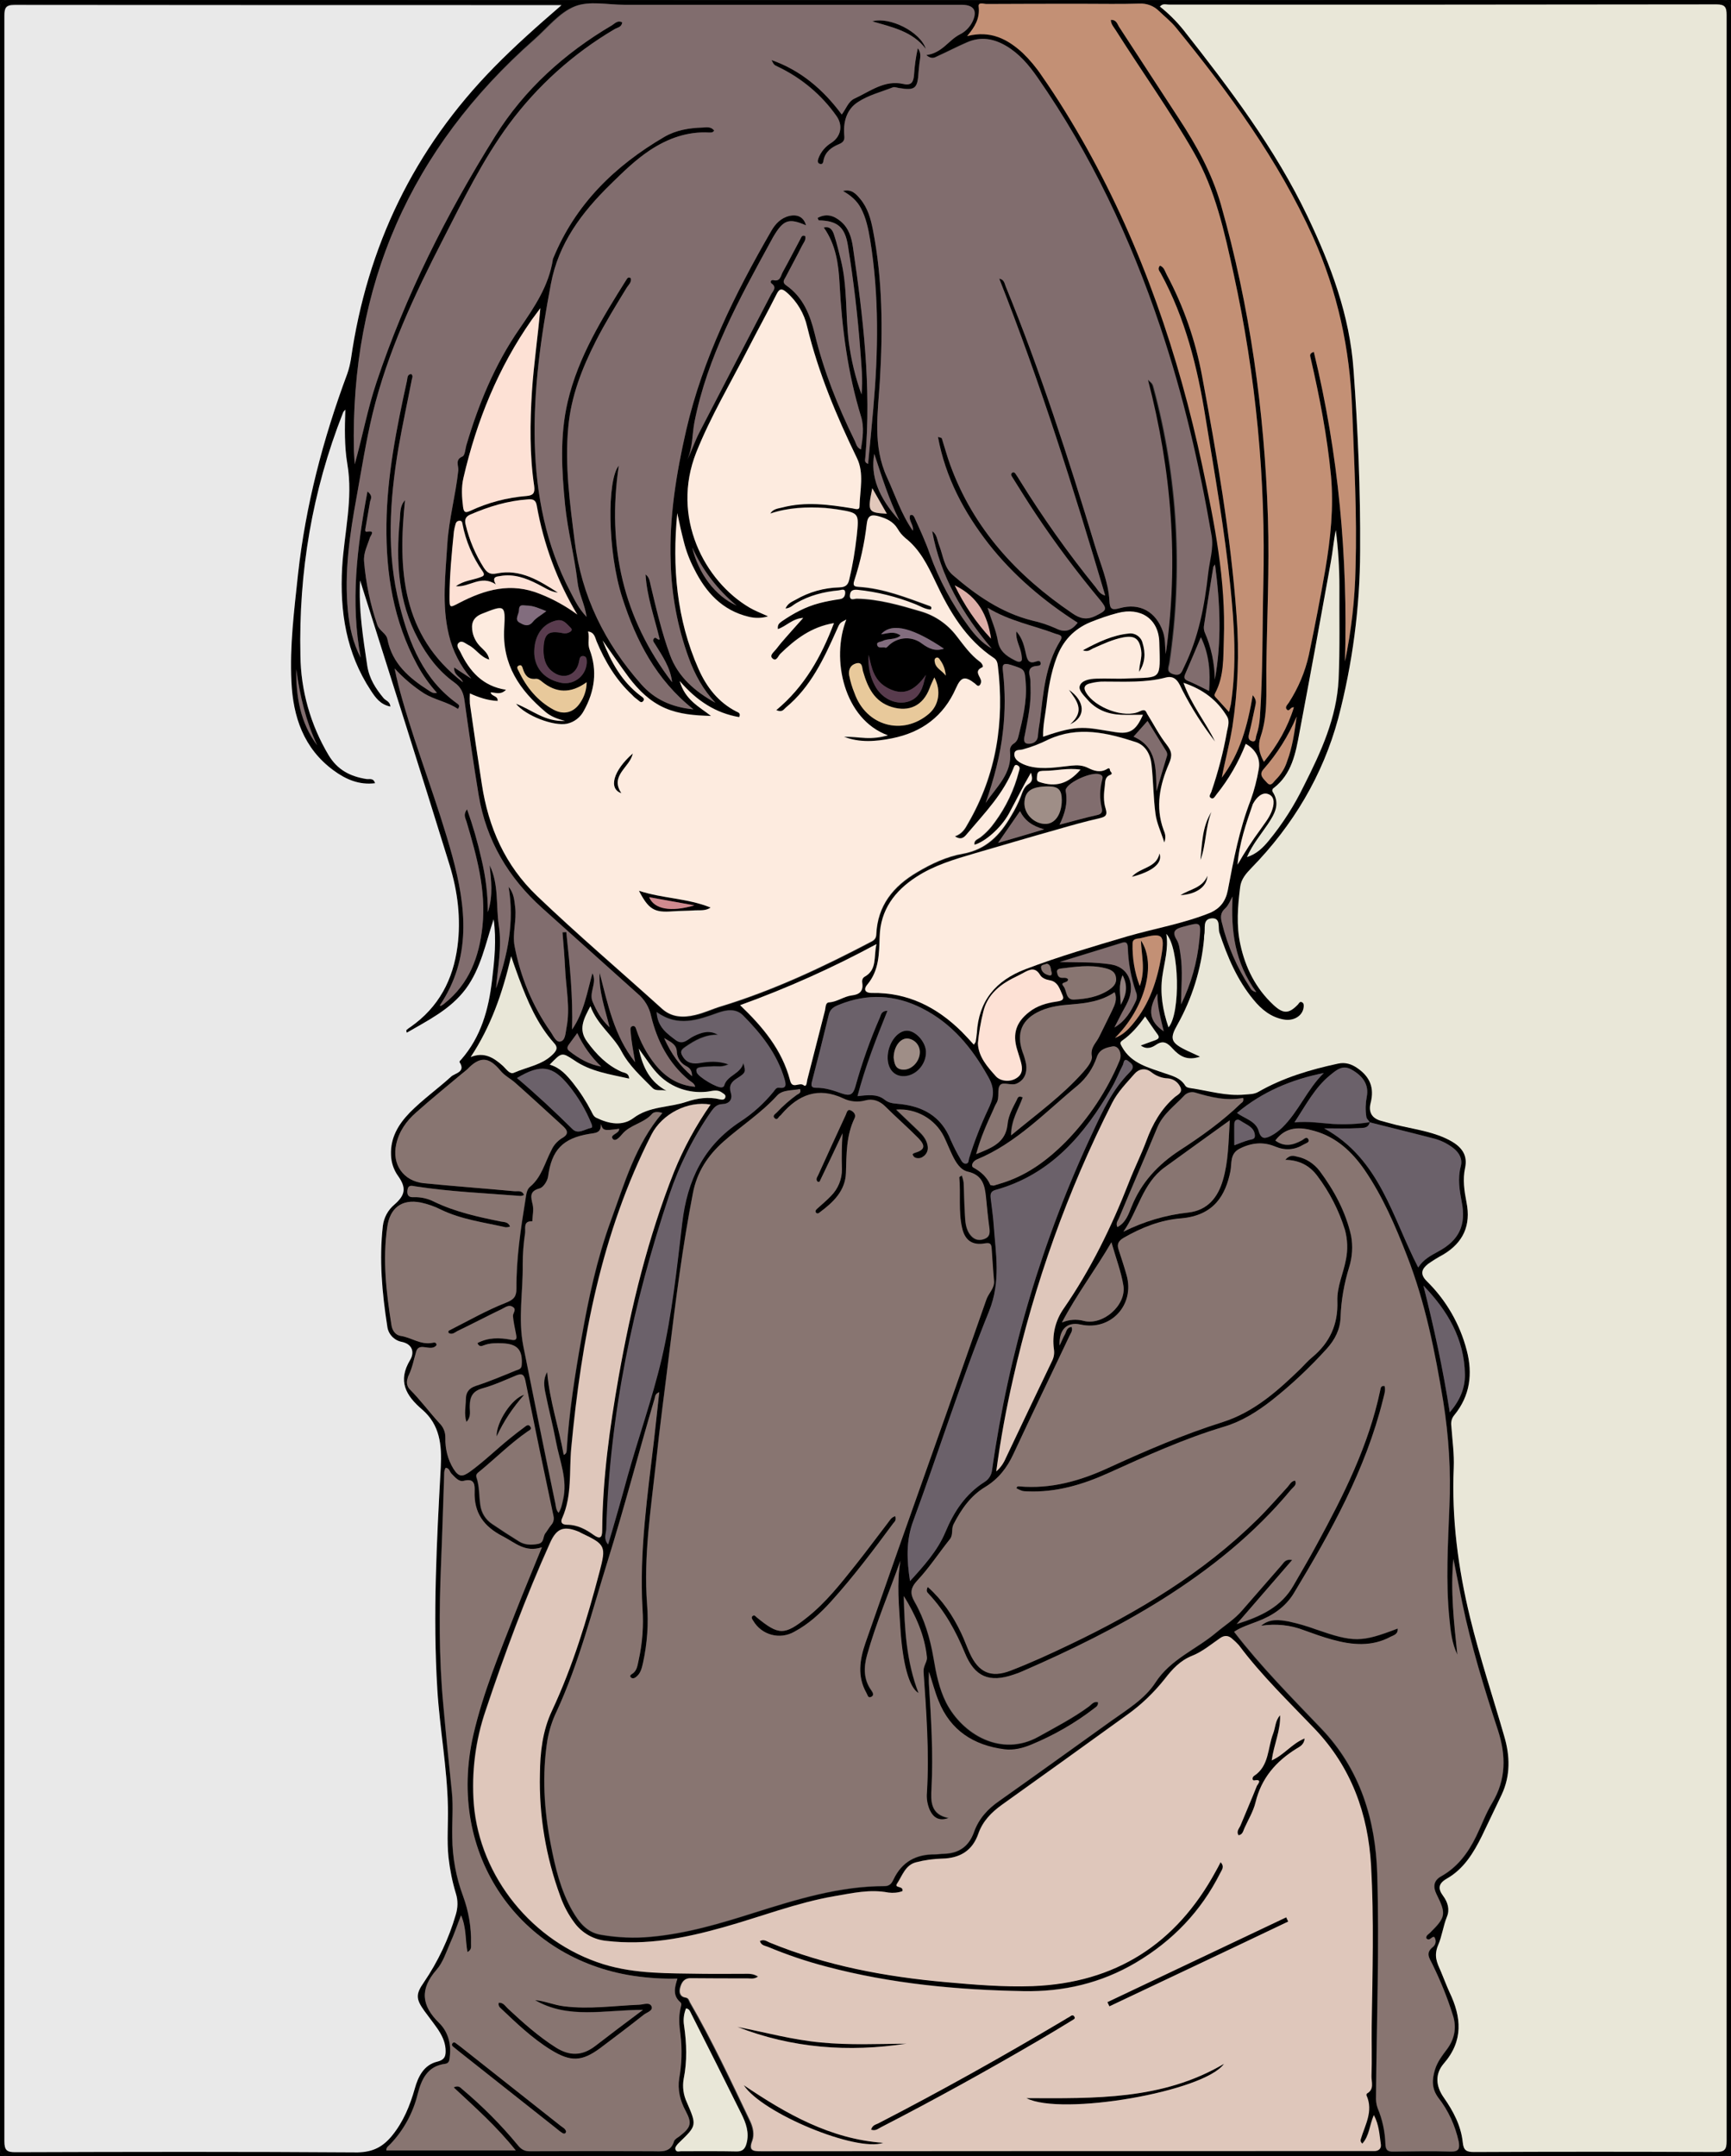 <?xml version="1.0" encoding="utf-8"?>
<!-- Generator: Adobe Illustrator 24.1.0, SVG Export Plug-In . SVG Version: 6.00 Build 0)  -->
<svg version="1.1" baseProfile="tiny" id="图层_1"
	 xmlns="http://www.w3.org/2000/svg" xmlns:xlink="http://www.w3.org/1999/xlink" x="0px" y="0px" viewBox="0 0 867.2 1080.2"
	 xml:space="preserve">
<rect x="0" y="0" width="867.2" height="1080.2" fill="#333333" stroke="none"/>
<g id="图层_1_1_">
	<g>
		<path d="M867.1,540.1c0,178.5,0,357,0.1,535.5c0,3.7-0.8,4.6-4.6,4.6c-286-0.1-572-0.1-858,0c-3.7,0-4.6-0.8-4.6-4.6
			c0.1-357,0.1-714,0-1071C0,0.8,0.8,0,4.6,0c286,0.1,572,0.1,858,0c3.7,0,4.6,0.8,4.6,4.6C867.1,183.1,867,361.6,867.1,540.1z
			 M686.2,562.3c-0.4-1-1.5-1.5-1.7-2.9c-0.5-3.3-0.4-6.6,0.2-9.8c1.2-5.8-1.6-10.3-7.7-13.7c-4.5-2.5-7.6,0.4-10.7,2.9
			c-7.6,6.2-12,14.8-17.8,23.6c7.2-0.7,13.3,0.4,19.4,0.8c6.1,0.3,12.3,0.1,18.4-0.9c-0.7,3.5-3.8,2.9-6,3
			c-5.4,0.3-10.8,0.1-16.9,0.1c28,15.4,34.1,44.7,47.1,69.7c2.6-4.1,6.4-6,10-8c10.5-5.6,14.1-13.3,11.8-24.8
			c-1.1-5.9-2.1-11.7-0.5-17.8c1-3.7-0.6-6.8-3.6-9.2c-3.2-2.5-6.8-4.2-10.7-5.1C707.1,567.4,696.6,564.9,686.2,562.3z M281.3,2.3
			h-5c-89.7,0-179.3,0-269-0.1c-4.4,0-5.1,1.5-5.1,5.4c0.1,355,0.1,709.9,0,1064.9c0,4.5,1.2,5.5,5.5,5.5
			c57.2-0.2,114.3-0.3,171.5,0.1c7.7,0.1,12.6-2.5,17.2-8.1c5.7-7,9-15.1,11.4-23.6c1.7-6.1,4.6-11.9,11.3-13.5
			c4.1-1,4.3-3.3,4.1-6.5c-0.3-3.8-2-7-4.1-10.1c-2.1-3-4.4-5.9-6.5-8.8c-4.3-6-4.4-8.4-0.2-14.4c7-10.3,12.4-21.7,15.9-33.7
			c1.1-3.5,1.2-7.2,0.1-10.7c-1.8-5.9-3-11.9-3.7-18.1c-0.9-8.5-0.1-16.9-0.3-25.4c-0.4-19.7-4.1-39.1-5.3-58.7
			c-2.3-37.2-0.3-74.3,1.7-111.3c0.6-11.3-0.4-21.3-9.3-29c-8.2-7-12.4-14.3-6-24.9c2.1-3.5,1.4-7.8-4.2-9c-3.9-0.7-6.9-4-7.3-7.9
			c-2.6-16.7-4.1-33.4-2.2-50.2c0.5-4.2,2.6-8,5.8-10.7c5.5-4.8,6.1-8.4,1.7-14.5c-2.1-3-3.3-6.6-3.4-10.3
			c-0.4-8.7,3.7-15.4,9.4-21.3c6.4-6.5,14-11.9,20.7-18c1.9-1.8,7.5-2.2,4.2-7.3c-0.1-0.2,0.4-0.9,0.8-1.2
			c10-11.4,13.8-25.2,15.5-39.8c1.2-10.1,2.3-20.3,0.8-30.5c-4,11.9-6.3,24.5-14,34.9c-7.7,10.3-18.9,15.7-29.5,21.9
			c-0.3-0.9-0.3-1.3-0.1-1.4c0.6-0.5,1.3-1.1,2-1.5c14.1-9.9,21.3-23.6,23.5-40.4c1.8-13.8,0.1-27.4-3.9-40.5
			c-14.7-47.6-29.8-95-44.9-142.8c-0.8,14.6,1.5,28.7,3.6,42.8c1,6.4,4.2,11.4,8.2,16.2c1,1.2,3.2,1.6,3.4,4.2c-5.1-1-7.5-4.5-9.8-8
			c-12.4-18.8-15.6-39.6-14.4-61.6c1-17.3,5.6-34.4,2.6-52c-1.5-8.8-1.3-18-1-27.1c-0.5,0.4-1,1-1.2,1.6
			c-15.4,39.1-22.2,79.7-21.3,121.5c0.2,17.6,5.1,34.8,14.1,49.9c4.5,7.5,10.9,10.7,19,12c1.4,0.2,3.5-0.7,4.3,2.1
			c-8.1,1-14.8-2-20.9-6.5c-14.9-11-20.2-26.8-21-44.4c-0.9-18,1.4-35.9,3.3-53.8c3.8-34.5,12.6-68,24.7-100.5
			c0.8-2.3,1.4-4.8,1.8-7.2c8.1-56.5,31.6-105.4,71.7-146.3C257.9,22.9,268.9,13,281.3,2.3z M573.7,509.1c-3.4,4.7-6.9,8.9-11.4,12
			c-1.6,1.1-0.9,1.9-0.2,3.2c4.6,8.4,13.4,10.4,21.3,13.2c4.1,1.4,7.9,2.3,10.3,6.1c0.7,1.1,1.7,1.2,2.9,1.4c9,1.3,17.7,4.1,27,3.2
			c2.4-0.2,4.7-0.1,6.9-1.4c12.4-7.1,25.9-11.1,39.8-14.1c3.7-0.8,6.8,0.2,9.8,2.3c6.2,4.3,8.5,9.8,6.6,17.3
			c-1.2,4.5,0.4,7.8,5.3,9.1c3.4,0.9,6.7,1.9,10.1,2.6c8.3,1.9,16.7,3.1,24.3,7.2c6.2,3.3,8.9,7.6,7.6,13.7
			c-1.3,5.9-0.4,11.6,0.7,17.3c2.3,11.5-1.6,20.2-11.7,26.2c-2.6,1.4-5.2,3-7.6,4.7c-3.1,2.5-4.2,5-0.6,8.6
			c9.7,9.5,16.6,21.5,20,34.6c3.1,11.8,1.7,22.8-6.2,32.5c-1.3,1.5-1.8,3.5-1.5,5.5c0.5,7,1.5,14,1.2,20.9
			c-1.1,25.5,2.2,50.4,8.2,75.1c4.9,20.1,11.4,39.6,17.1,59.4c2.9,9.8,3.2,19.7-1.3,29.3c-3.3,6.9-6.6,13.8-9.9,20.7
			c-4.2,8.5-9.1,16.5-17.5,21.3c-4.4,2.5-4.6,5.1-1.9,8.7c2.3,3.1,3.4,6.8,1.9,10.4c-1.9,4.7-2.5,9.9-4.4,14.2
			c-2.3,5.5-0.6,8.8,1.3,13.1c1.5,3.5,2.8,7.1,4.4,10.6c6,12.5,7,24.3-2.9,35.7c-4.4,5.1-4.1,11.2,0,17c4.7,6.7,8.6,14,9.5,22.3
			c0.4,4.1,1.7,5,5.7,5c40.3-0.2,80.7-0.2,121,0c4.5,0,5.5-1.2,5.5-5.5c-0.1-355-0.1-709.9,0-1064.9c0-4-0.8-5.4-5.1-5.4
			c-91.5,0.1-183,0.2-274.5,0.1c-1.3,0-2.9-0.7-4.3,1c4.3,3.4,8.2,7.3,11.7,11.6c23.2,29.5,45.9,59.3,62.2,93.4
			c11.7,24.5,21.2,49.7,23.1,77c2.2,30.2,3.5,60.5,3.3,90.8c-0.1,28.3-3.8,56.5-11,83.9c-7.7,28.5-22.6,53.5-43.4,74.8
			c-2.7,2.8-5.2,5.6-5.7,9.6c-1.2,9.6-2,19.3,0.1,28.8c2.5,11.6,7.7,22,16.5,30.2c5.1,4.8,7.9,4.5,12.4-0.2c0.5-0.6,0.9-1.6,1.9-1.1
			c1.1,0.5,1,1.6,0.9,2.6c-0.5,4.2-4.9,7-9.9,6.1c-6.4-1.1-11.2-5-15.2-9.9c-8.2-9.9-13.1-21.5-17.1-33.6c-0.8-2.5,0.8-7.4-3.7-7.2
			c-5.1,0.3-3.1,5.3-3.9,8.4c-0.1,0.7-0.1,1.3-0.1,2c-1.4,15.1-6,29.8-13.4,43c-3.7,6.5-3.3,8.7,3.3,12.1c2.3,1.2,4.8,2.2,8.1,3.8
			c-6.5,2.2-10.3-0.3-13.7-4c-2.3-2.5-4.5-4.6-8.4-1.9c-1.8,1.2-4.5,2.6-7.6,0.3c2.8-1,5.1-1.9,7.4-2.7c1.5-0.6,2.2-1.3,1-2.9
			C577.8,515.2,575.9,512.3,573.7,509.1z M536.8,665c0.7,2-0.6,3.3-1.2,4.7c-9.3,19.7-18.8,39.2-28,59c-3.2,6.9-7.5,12.4-14,16.4
			c-7.4,4.4-12.1,11.2-16,18.8c-1.2,2.5,0,5.1-1.8,7.4c-5.5,6.9-10.4,14.4-16.4,20.8c-3.4,3.7-3.6,6.5-1.3,10.5
			c5,8.8,7.8,18.3,9.5,28.2c1.3,7.7,2.8,15.4,6.4,22.5c8.2,15.8,27.6,27.4,46.3,16.9c8.6-4.8,17.3-9.3,25.2-15.1
			c1.3-1,2.4-2.7,4.5-2.1c0.2,2-1.3,2.5-2.2,3.3c-9.5,7.3-20,13.3-31.1,17.9c-4.3,1.8-8.9,3-13.6,2.4c-15.5-2-27.1-9.5-33-24.3
			c-1.8-4.4-3-9.1-4.8-14.6c0,2.7-0.1,4.4,0,6c1.1,17.4,2.2,34.9,1.3,52.4c-0.4,6.5-0.5,13.2,8.6,14.9c-4.9,1.8-7.7-0.2-9.5-4
			c-1.2-2.8-1.7-5.8-1.4-8.8c1.2-20.2-0.3-40.3-1.7-60.4c-0.2-3,1.9-5.1,1.7-7.2c-1.1-11.2-5.7-21.2-11.6-30.8
			c0.4,16.4,1.3,32.7,7.4,48.6c-4.8-2.6-8-15.1-9.1-32.3c-0.7-11.3-1.9-22.6,0-34c-5.6,15.8-12.2,31.2-16.7,47.3
			c-1.7,6.1-1.8,12.2,2.2,17.7c0.8,1.1,1.5,2.6-0.3,3.3c-1.5,0.6-1.6-1-2.2-2c-4.7-8.3-3.4-16.7-0.5-25.1
			c7.2-20.5,14.3-41,21.6-61.5c13.1-36.8,26.1-73.7,39-110.6c1.1-3.2,4.2-5.6,3.8-9.4c-0.5-5.5-0.8-11-1.2-16.4
			c-0.2-1.9-0.7-2.7-3.2-2.3c-6.4,1.2-10.2-1.4-11.6-7.8c-1.9-8.3-0.6-16.9-1.4-25.3c0-0.2,0.7-0.5,1.3-0.9c0.4,1.1,0.7,2.3,0.9,3.5
			c0.2,5.2,0.3,10.3,0.6,15.5c0.2,4,0.3,8.1,3.2,11.3c1.9,2.1,4.3,2.4,6.8,1.4s2.6-3,2.3-5.3c-0.7-5.1-1.2-10.2-1.7-15.4
			c-0.6-6-1.7-11.2-9.1-12.9c-3.7-0.8-6-4.6-7.7-8.1c-1.5-3.1-2.8-6.4-4.3-9.5c-4.5-8.9-13.9-14.2-23.9-13.5
			c3.9,3.7,7.4,7.1,11,10.5c2.3,2.2,4.4,4.6,4.8,7.9c0.3,2-0.6,4.1-2.4,5.2c-1.2,0.9-2.9,1-4.2,0.3c-0.5-0.4-0.8-0.9-1-1.5
			c0-0.1,0.6-0.6,1-0.7c5.1-1.5,5.7-3.4,2-7.3c-5.4-5.5-11.2-10.5-16.6-15.9c-2.9-2.9-6.4-4.1-10-3.1c-3.7,1-7.6,0.7-11.1-1
			c-12.6-5.9-22.5-1.9-31,8c-0.2,0.3-0.4,0.5-0.7,0.7c-0.8,0.6-1.4,2.5-2.7,1.2c-1.3-1.2,0.3-2.1,1-2.8c3.1-3.3,6.5-6.3,10.1-8.9
			c0.8-0.6,2.4-0.8,1.6-2.9c-3.9,0.8-8.7,0.3-11.4,3.2c-8,8.8-18.1,15.3-26.9,23.1c-7.9,7-13.3,15.3-15.3,25.7
			c-5.2,26.6-8.6,53.5-11.9,80.4c-2.2,18.2-4.7,36.3-6.6,54.5c-2.6,23.6-6.3,47.2-4.5,71.1c0.8,9.8,0.1,19.7-2,29.3
			c-0.6,2.7-1.2,5.6-3.7,7.4c-0.7,0.5-1.5,0.8-2.3,0.2c-0.9-0.8-0.3-1.4,0.5-1.9c2.6-1.6,2.7-4.5,3.3-7c1.9-8.5,2.5-17.2,1.9-25.8
			c-1.6-28.5,2.5-56.5,5.8-84.6c0.9-7.8,1.7-15.6,2.6-23.7c-2.1,0.7-2,2.1-2.3,3.1c-8,27-15.1,54.4-23.5,81.3
			c-7.9,25.4-14.4,51.2-25.6,75.5c-2.2,4.5-3.7,9.3-4.6,14.2c-2.8,17.6-1.7,35.2,1.7,52.6c2.2,11.4,4.9,22.8,10.8,33.1
			c3.3,5.7,7.3,10.9,14.4,12c8.2,1.4,16.6,1.8,24.9,1c17.9-1.6,34.9-6.7,51.9-12.1c21.3-6.7,42.6-13.3,65.3-13.3
			c2.6,0,3.6-1.7,4.4-3.4c4.2-8.8,11.3-12.6,20.8-12.5c1.5,0,3-0.3,4.5-0.3c7.5-0.2,12.5-3.8,15-10.9c2.4-6.7,6.9-11.6,12.7-15.6
			c18.8-13.3,37.4-26.7,56.1-40.1c8-5.7,16.8-11,22.1-19.2c7.6-11.7,20.3-16.5,30.3-24.9c4.4-3.7,9.4-6.8,13.2-11.3
			c6.6-7.5,13.1-15.1,19.7-22.6c1.1-1.2,1.8-3.2,5.3-2.6c-9.4,10.9-18.3,21.1-27.8,32.1c12.2-3.8,22.4-8.6,28.5-19.4
			c3.9-6.8,7.9-13.5,11.6-20.4c13.4-24.6,26-49.6,31.8-77.3c0.2-0.9,0.2-2.5,2.2-2.1c0.6,2.3-0.3,4.5-0.8,6.7
			c-8.7,35.2-26.2,66.4-44.7,97.1c-4.2,6.9-10.7,11.3-18.2,14.1c-4.1,1.6-8.3,2.9-11.7,5.2c13.4,17.4,28.7,32.8,43.6,48.4
			c19.6,20.4,27.3,45.9,28.1,72.9c1.1,37.1-0.3,74.2-0.6,111.4c-0.1,2,0.1,4,0.8,5.9c2.4,5.7,3.7,11.8,3.9,18
			c0.1,3.2,1.3,3.9,4.2,3.8c9.5-0.1,19-0.3,28.5,0c4.2,0.1,4.6-1.6,4-5c-1.6-8-5-15.6-10.1-22.1c-3.4-4.6-3.1-9.2-1.6-14.1
			c1.2-3.9,3.7-7.1,6.1-10.3c3.8-5.2,4.8-10.9,2.8-17c-2.7-8.7-6.2-17.2-10.2-25.4c-1.8-3.5-3.5-5.8,0.4-8.8
			c1.4-1.3,1.6-3.3,0.5-4.9c-1.5-0.2-2.4,2.5-4,0.6c-0.1-1.4,1.1-1.9,1.9-2.7c7.9-7.8,8.2-9.4,3.2-19.4c-1.8-3.7-1.4-6.8,2.4-8.9
			c8.2-4.6,13.5-11.8,17.5-20c2.7-5.5,4.8-11.4,8-16.7c7.1-11.8,7-23.9,2.9-36.5c-6.9-21-13.4-42.2-17.9-63.9
			c-1.5-7.3-2.9-14.6-4.4-21.9c-1.5,16.1,0.3,32,2,48c-2.8-5.8-3.4-11.9-4-18c-1.9-18.7-0.7-37.5,0-56.2c0.8-17.6-0.3-35.3-3.1-52.8
			c-4.1-24.8-9-49.5-18.2-73c-5.8-14.9-12.1-29.6-21.2-42.9c-6.3-9.1-14.1-16.4-25.1-19.5c-7.3-2.1-14.3-2.3-19.6,4.8
			c4.6,3.4,8.9,2.3,13.3-0.1c1-0.5,2.4-2.3,3.3-0.4c0.7,1.5-1.4,1.9-2.4,2.5c-4.6,2.8-9.2,3.1-14.3,1c-6-2.5-11.9-1.9-17.8,1.1
			c-5,2.6-3.8,7.3-4.6,11.3c-2.4,11.9-8.1,22.2-24.8,23.6c-10.2,0.8-19.7,4.6-28.6,9.7c-2.6,1.5-3.6,3.2-2.6,6
			c1.4,4.3,2.8,8.5,4,12.8c4.2,14.9-8,28-23,24.7c-6.7-1.5-10.9,2.3-10.6,10.5c1.2-2.4,1.8-4.1,2.7-5.6
			C534.2,667.3,534.3,665.1,536.8,665z M574.7,190.2c2.4,2.1,2.4,2.1,3,4.4c12.1,44.8,14.7,91.7,7.9,137.6c-0.3,2-1.8,4.5,2,5.6
			c3.7,1.1,4.1-1.4,5.2-3.6c7.3-14.8,10.3-30.8,12.1-47c0.7-6.3,2.8-12.4,1.7-18.8c-6.1-35.5-14.2-70.4-25.7-104.6
			c-14.9-44.4-34.7-86.5-61.5-125c-4.3-6.2-9.1-11.9-15.7-15.8c-6.3-3.7-12.7-4.8-19.5-1.8c-4.9,2.1-9.6,4.6-14.5,6.8
			c-1.4,0.6-3,2.1-6-0.4c7.9-1,11.1-7.4,16.7-10.3c2.7-1.3,4.9-3.5,6.3-6.2c2.8-5.6,0.9-8.7-5.3-8.7c-56.3,0-112.7,0-169,0
			c-8.3,0-17.5-2.1-24.7,0.8C279.9,6.3,274,14,267.4,19.8c-61.8,54.8-91.9,123.5-90.1,206.1c0.1,2.2,0.3,4.5,0.4,6.7
			c3.9-13.8,6.4-27.6,10.9-41c14.6-43.7,35.2-84.5,59.5-123.4c14.6-23.4,34.8-41.6,58.6-55.6c1.4-0.9,2.8-2.6,5-1.4
			c-0.2,2.4-2.4,2.6-3.8,3.4C287.2,26.8,269.2,43,255,62.2c-13.2,17.9-22.9,37.9-33,57.6c-14.4,28-27.8,56.5-35.3,87.3
			c-3.3,13.7-5.5,27.7-8,41.6c-3.5,19.1-6.3,38-4.4,57.4c0.8,8.1,2.5,16,6.4,23.4c-5.2-27.8-1.9-55.1,3.4-83.3
			c2.9,2.4,1.6,3.8,1.3,5.1c-0.7,4.3-1.5,8.5-2.2,12.8c-0.1,0.7-0.7,2.5,0.6,2.3c4.5-0.8,1.9,1.8,1.5,3c-1.2,3.9-3.3,7.6-2.9,12
			c0.9,10.8,3.1,21.4,6.6,31.6c1.1,3.2,4.5,4.2,5.1,7.3c2.4,12.2,10.9,19.4,20.6,25.6c1.1,0.7,2.3,1.7,4.2,1.2
			c-3.9-4.3-7.2-9-9.9-14c-11.9-22-15.7-45.7-15.4-70.4c0.3-24.5,5.1-48.3,10.3-72c0.3-1.3,0-3.1,2.1-3.3c1.1,0.9,0.5,1.9,0.3,2.8
			c-2.2,11.4-4.7,22.8-6.7,34.3c-4.4,26.3-6.1,52.7,0.6,78.8c4.8,19.1,12,37.2,29,49.3c0.7,0.5,1.3,1.1,0.2,2.6
			c-5.2-3.6-11.7-4.5-17.1-7.9c-5.4-3.5-10.3-7.7-14.6-12.4c1.1,5.6,2.5,10.9,4,16.1c7.5,26.2,17.7,51.6,24.9,77.9
			c7,25.7,9.7,51.1-6.3,74.9c0.4,0.1,0.6,0.2,0.7,0.1c0.6-0.3,1.1-0.7,1.6-1.1c12.5-9.9,17.5-23.5,19.1-38.7
			c1.9-18.1-2.9-35.3-8-52.5c-0.5-1.7-1.8-3.5,0.3-6.1c2.9,8.1,5.3,16.4,7.2,24.9c2.1,8.7,3.2,17.6,3.2,26.6
			c2.8-8.6,1.6-16,0.9-23.5c4.7,9.6,3.1,20.1,4.6,30.2c1.6,10.5-0.5,21-1.4,31.5c5.8-16.5,9.3-33.2,6.3-50.9
			c2.6,3.1,2.9,6.7,3.3,10.3c0.8,6.5-1.5,13.1-0.3,19.4c2.9,15.4,9,30.1,18,42.9c1.4,1.9,2.7,5.5,5,4.9c2.5-0.6,2.5-4.3,3-6.9
			c2-10-0.3-19.9-0.7-29.9c-0.3-6-0.8-11.9-1.3-17.9c0.6,0,1.3-0.1,1.9-0.1c1.7,16,3.4,32.1,2.9,48.8c6-8.7,7.5-18.6,10.2-28.2
			c2.5,4.9-1.9,9.6,0.1,14.3c1.9,4.4,4.1,8.7,8.5,12.8c-2.4-9.7-5.5-18.2-5-27.3c4.1,15.7,7.3,31.7,17.8,44.8
			c-0.9-5.2-1.9-10.4-2.3-15.6c-0.1-1-0.2-2.2,1-2.5c1.3-0.3,1.6,0.9,1.9,1.8c2.1,6.3,5.3,12.3,9.5,17.5c5.1,6.3,11.5,10.4,20,11.1
			c-0.5-1.9-2-2.4-3.1-3.3c-10.2-8.4-16-19.7-19-32.1c-0.9-4.4-3.3-8.4-6.8-11.3c-15.9-14.2-31.7-28.5-47.6-42.7
			c-17.1-15.3-28.2-34-32-56.7c-2.6-15.8-4.9-31.6-7.1-47.4c-0.5-3.8-1.7-6.7-5.1-9.1c-7.8-5.6-13.6-13.2-18.1-21.7
			c-10.1-18.8-11.2-39.1-9.2-59.8c0.3-3.2-0.1-6.8,2.6-9.8c-3.6,34.8-1.7,67.7,29,91.2c-0.7-2.6-4.6-3.2-4.4-7.4
			c3.2,2.1,5.9,3.9,8.6,5.6c-5.4-6.3-9.3-13.7-11.2-21.8c-3.7-15.1-1.7-30.4-0.8-45.7c0.8-12.5,4.2-24.5,5.5-36.9
			c0.2-2.2-1.8-5.3,2.1-6.9c1.2-0.5,1.4-3.6,1.9-5.5c6.1-20.7,14.3-40.6,26.6-58.4c7.5-10.9,14.8-21.6,16.8-35
			c0-0.2,0.1-0.3,0.2-0.5c11.1-27,30.8-46.2,55.6-60.7c5.8-3.4,12.5-4.5,19.2-4.7c1.9-0.1,4.3-0.6,5.8,1.6c-0.5,0.4-0.7,0.7-1,0.8
			c-0.5,0.1-1,0.1-1.5,0.1c-10.9-0.6-20.6,2.9-29.6,8.8c-7.4,4.9-13.7,11.1-20,17.3c-14.3,14-25.9,29.4-29.7,49.7
			c-5,26.4-8.8,52.9-8.1,79.8c0.7,26.1,5.6,51.2,17.9,74.6c2.1,4,4,8.2,8.1,12.5c-1.1-6.9-4-11.8-4.6-17.7
			c-1.5-12.8-4.9-25.5-6.2-38.4c-1.7-17.3-2.7-34.6,1.3-51.7c5.3-22.6,17.4-42,29.5-61.3c0.4-0.7,1-1.4,2.1-0.6c0.5,2-1.1,3.3-2,4.7
			c-5.4,8.8-10.8,17.6-15.5,26.8c-6.9,13.6-12.4,27.6-13.8,43c-1.8,19.3,0.8,38.2,3.2,57.2c3.4,27.6,15.1,51.1,33.3,71.7
			c6.7,7.6,15.2,11.5,26.2,12.6c-18.8-14.9-28.7-34.4-35.6-55.8c-7.6-23.4-7.7-59.3-1.8-66.3c-6,40.6,2.3,76.6,26.7,108.5
			c-0.8-7.3-4.9-13.2-8.6-19.2c-0.5-0.8-1.4-1.6-0.5-2.7c1-1.2,1.8,1.1,2.9,0.4c-2.6-10.8-6.4-21.3-7.1-32.5c2,1.4,2.1,3.6,2.6,5.6
			c2.8,11.7,5.5,23.4,9.6,34.6c4,11.1,12.6,18.5,22.8,24.1c-6.2-6.6-10.4-14.3-13.4-22.6c-5.6-15.4-8.6-31.5-9-47.9
			c-0.8-22.4,2.8-44.4,7.8-66.2c8.3-35.8,24.4-68.2,42.6-99.7c2-3.5,4.8-6.5,9-7.5c4.3-1,7.3,0.7,8.4,4.7
			c-8.7-3.8-11.4-2.8-16.5,5.9c-0.4,0.7-0.8,1.4-1.2,2.2c-15.8,28.9-31.7,57.6-38.2,90.5c-1.2,6.3-0.8,12.8-3.6,18.8
			c2.3-4.5,3.8-9.3,6.1-13.7c11.9-23.1,23.9-46.1,35.9-69.1c0.9-1.7,3.1-3.5,0.2-5.5c-0.4-0.3-0.5-0.9-0.2-1.3
			c0.2-0.3,0.6-0.4,0.9-0.4c3.8,1.1,3.9-2.2,5-4.1c3-5.4,5.8-10.9,8.7-16.3c0.5-0.9,0.8-2.4,2.5-1.6c0.5,2-0.9,3.4-1.7,5
			c-2.6,5.2-5.4,10.3-8.1,15.5c-0.8,1.4-1.9,2.7,0.3,4.2c8.5,5.9,12,14.9,14.3,24.4c4.5,18.6,11.5,36.1,19.9,53.2
			c0.8,1.5,0.9,3.5,3.2,4.6c0.9-5.6,1.7-11.2,0.1-16.4c-6.7-21.8-9.6-44.1-10.8-66.8c-0.5-9.5-1.8-19.4-7.9-28
			c3.2-0.8,4.4,1.4,5.1,3.5c1.4,4.1,2.3,8.3,3.4,12.5c3.4,13.5,2.3,27.5,4,41.2c1.2,9,3.3,17.9,6.4,26.4c0.8-7.4-0.1-14.7-0.6-22
			c-1.3-17.6-3.4-35.1-6.2-52.5c-1.5-9.5-5.4-12.5-14.6-12.7c-0.1,0-0.3-0.5-0.6-1.2c4.5-2.5,8.3-1.1,11.7,1.8c3.9,3.3,5.3,8,6,12.8
			c5.1,35,9.3,70,6.2,105.5c-0.1,1.1-0.6,2.4,1.4,3.1c0.9-9.3,1.8-18.5,2.6-27.7c2.5-28.3,3-56.5-1.6-84.7c-0.9-5.4-2-10.8-4.6-15.7
			c-2-3.8-5.2-6.5-9-8.6c4.3-1.1,6.5,1.4,8.6,3.9c3.8,4.5,5.3,9.9,6.4,15.5c4.9,25,5,50.3,3.5,75.6c-1,16.4-3.7,32.7,3.6,48.5
			c4.1,8.9,7,18.2,12.9,26.7c0.6-3.1-2.4-5.1-1.3-7.8c1.3-0.4,1.7,0.4,2.1,1.1c2.7,6,5.6,12.2,7.7,18.3c4.6,13,11.2,25.2,19.4,36.3
			c3.2,4.4,6.8,8.4,11.6,11.1c-14.6-17.3-25.7-36.3-29.8-58.8c2.5,1.7,2.5,4.6,3.5,7.1c2,5.1,2.4,11,6.7,14.8
			c11.8,10.2,24.4,19,39.9,22.9c4.1,0.9,8,2.2,11.8,3.9c4.5,2.3,7.8,1.3,11-2.8c-16.9-10.8-32.1-23.6-44.6-39.5
			c-12.3-15.8-21.6-33.1-25.4-53.6c1.3,0.4,1.8,0.5,1.9,0.6c1.4,4.4,2.6,8.9,4.2,13.3c11.6,32,33.4,55.6,61.1,74.4
			c3.9,2.7,7.1,3.6,11.7,1.4c5.8-2.9,6.2-3.3,2-8.4c-11.3-13.6-21.9-27.7-31.7-42.4c-4.1-6.1-7.9-12.3-11.8-18.5
			c-0.5-0.8-1.3-1.8-0.1-2.5c0.9-0.5,1.5,0.4,1.9,1.1c0.6,0.8,1.1,1.7,1.6,2.5c11.6,18.7,24.3,36.7,38.2,53.8c1.2,1.5,2,3.4,4.8,4.2
			c-15.9-53.8-32.6-106.9-53.1-158.8c2.5,0.5,2.6,2.3,3.2,3.8c17.4,42.5,31.5,86.2,44.8,130.2c2.7,9.1,6.7,17.9,7.2,27.4
			c0.2,4.3,1.3,4.8,5.2,3.7c10.1-2.8,18.1,1.8,21.6,11.7c1.3,3.7,1,7.5,1.4,11.3C590.3,281.3,586.5,235.5,574.7,190.2L574.7,190.2z
			 M379.4,990.4c-2.1,1.4-3.6,0.9-5.1,0.9c-9.5,0-19,0-28.5-0.1c-3.5-0.1-4.7,2.2-5.4,4.8c-0.6,2.2-0.1,4.5,2.7,4.9
			c1.5,0.2,1.7,1.4,2.2,2.4c11.2,19.3,20.6,39.5,30.2,59.6c1.4,3,2.2,6.6,1,9.8c-1.9,5,0.5,5.2,4.5,5.2
			c101.3-0.1,202.6-0.1,303.9-0.1c1.2,0,2.3,0,3.5,0c2-0.1,3.2-1.3,3-3.2c-0.5-4.9-0.6-9.8-3.3-14.9c-2.2,5-2.2,10.4-5.8,14.3
			c-0.8-0.8-1-1.4-0.8-2.1c2.1-7.2,6.5-14.1,2.9-22.1c-0.1-0.3,0-0.6,0.2-0.9c3.9-2.1,2.2-5.9,2.3-8.8c0.3-8.3,0-16.6,0.1-24.9
			c0.4-26.8,1.2-53.6-0.3-80.4c-1.5-26.1-9.9-49.4-28.3-68.7c-13-13.6-26.6-26.7-37.9-41.8c-1-1.1-2.1-2.2-3.2-3.1
			c-1.9-1.8-3.9-2.1-6.2-0.5c-4.5,3.1-8.9,6.8-13.9,8.8c-6.1,2.4-10.1,6.8-13.8,11.6c-5.4,6.8-11.7,12.9-18.7,17.9
			c-20.9,15.1-41.9,30.2-62.9,45.2c-5.3,3.8-9.6,8.2-11.8,14.4c-3,8.7-9.3,12.4-18.3,12.6c-4.3,0.1-8.6,0.7-12.8,1.8
			c-5.5,1.3-7,6.7-9.7,10.8c-1.5,2.3,3.5,0.9,2.7,3.7c-2.2,0.8-4.6,1-7,0.7c-9.3-1.8-18.1,0.3-27,1.8c-19.1,3.3-37.1,10.4-55.7,15.6
			c-19.2,5.4-38.4,9.2-58.6,6.8c-6.3-0.6-12-3.8-15.8-8.8c-3.1-4.1-5.6-8.7-7.3-13.6c-7.2-19.6-10.7-40.3-10.2-61.2
			c0.1-10.8,1.3-21.6,6-31.6c10.5-22.4,17.6-45.9,23.9-69.8c3.3-12.6,3-13.6-8.9-19.2c-0.5-0.2-0.9-0.5-1.3-0.7
			c-7.7-3.2-11.3-1.9-14.6,5.5c-12.3,27.3-22.7,55.4-32.2,83.8c-5.2,15.1-7.2,31.1-6,47c3,36.7,29.6,69.3,64.9,80.3
			c16.2,5,32.8,4.5,49.4,4.8c7.2,0.1,14.3,0,21.5,0C374.9,989,377.1,988.8,379.4,990.4z M424,310.3c-3.3,1.7-3.3,1.7-4.8,5.2
			c-6.4,14.3-13,28.6-25.5,38.9c-1.1,0.9-1.7,2.6-4.8,1.3c14.1-11.7,22.5-26.7,28.9-43.6c-11.4,1.9-19.4,8.1-26.9,15.4
			c-1.1,1.1-2,4.2-4,2.2c-1.5-1.5,0.9-3.2,1.9-4.5c1.5-2,3.1-3.9,4.8-5.8c2.7-3.1,5.5-6.2,8.8-9.9c-5.4,0.3-8.5,4.2-12.7,5.6
			c-0.3-2.5,1-3.1,2-3.9c5.8-4,11.9-7.3,18.8-9.1c3.4-0.9,6.8-1.5,10.2-2c2.3-0.3,2.8-2.1,2.7-3.5c-0.1-2-2.1-1-3.2-0.9
			c-7.5,0.7-14.7,2.5-21.3,6.4c-1.6,0.9-2.9,2.5-5.4,2.7c1.2-2.7,3.3-3.4,5.1-4.4c6.7-3.9,14.2-6,21.9-6.2c3.1-0.1,4.4-1.2,5-4.1
			c1.7-7.1,2.9-14.4,3.7-21.6c1.2-11.6,1.3-11.6-9.9-13.4c-2-0.3-4-0.5-5.9-0.7c-9.3-0.6-18.5-0.2-27.5,2.8c1.4-2.3,3.8-2.5,5.9-3
			c11.7-3.1,23.5-1.5,35.2,0.4c1.4,0.2,3.6,1.2,3.6-1c0.2-8.1,2.4-16.7-1.3-24.2c-10.3-21.2-19.3-42.7-24.9-65.7
			c-1.5-6.7-5.1-12.8-10.3-17.3c-2.3-2-3.6-2.1-5.1,1c-4.6,9.2-9.6,18.2-14.3,27.4c-8.8,17.2-18.7,33.8-25.9,51.8
			c-12.8,32.4,4.1,64.5,26.8,77.8c2.6,1.5,5.4,2.6,9.2,4.3c-3.2,1-6.6,1-9.8,0.2c-13.2-3.2-21.4-12.2-27.2-23.9
			c-2.3-4.4-4.1-9.1-5.3-14c-1.2-4.6-2.2-9.3-3.2-14c-2.6,26.9-0.4,53.2,10.7,78.2c4,9,9.9,16.6,18.9,21.2c0.8,0.4,2.4,0.8,1.4,2.8
			c-11.7-2-21.2-8.1-29.8-18.1c2.7,9.5,9.8,12.9,15.7,17.5c-8.1-0.2-15.8-0.8-23-3.9c-7.6-3.3-13.2-8.9-18.1-15.3
			c-4.5-6.1-8.8-12.4-13.2-18.6c4.2,10.8,9.6,20.6,19,27.7c0.8,0.6,2.4,1.4,1.3,2.7c-1.1,1.3-2.1-0.3-2.9-0.8
			c-1-0.7-1.8-1.4-2.6-2.3c-8.1-7.5-13.6-16.8-17.8-26.8c-0.8-2-1.1-4.6-4.3-5c0.9,3.1-0.4,5.9,0.8,9.1c4,10.6,2.5,20.9-2.9,30.6
			c-1.7,3.3-4.8,5.7-8.4,6.5c-6.7,1.4-20.8-4-25.6-10c8,3,14.4,9.1,24.6,8.6c-4.4-1.1-7.3-2.4-9.7-4.4c-13.1-11-21.9-23.8-20.8-42.1
			c0.7-11.8,0.2-11.7-11.1-7.2c-4.8,1.9-5.6,5.2-4.7,9.5c0.6,2.6,1.9,5,3.8,6.9c1.7,1.8,4,3.4,4.5,6.6c-4.6-1.4-6.7-5.5-10.4-7.3
			c-1.6-0.8-3.3-2.6-4.9-1.1c-1.5,1.4,0.1,3.1,0.8,4.5c4.6,9.6,11.1,17.2,22.9,19c-2.7,2.8-5.4,1.3-7.7,1.3c0.4,2.1,3.8,1.6,3.5,4.3
			c-4.9,0.1-9.3-1.4-13.8-3.4c-0.1,1.7-0.1,3.4,0,5.1c1.9,13.5,3.9,27,6,40.5c3.3,21.5,11.6,40.5,27.6,55.8
			c20.4,19.5,41.8,37.7,62.7,56.6c4.8,4.3,10.6,4.5,16.5,3.1c4.5-1,8.8-3.1,13.2-4.4c26.2-8,50.8-19.6,75-32.3
			c1.6-0.8,2.5-1.7,2.6-3.7c0.6-14.4,8.5-24.1,20.4-31.1c7.2-4.3,14.9-7.9,23-9.3c11.7-2.1,18.6-9.4,24.1-18.9
			c1.9-3.1,3.6-6.4,4.9-9.8c0.8-2.2,1.6-4.8,3.8-6.2c2.6-1.6,1.8-3.6,1.3-5.7c-4,6.8-7.4,13.8-11.1,20.6c-4,7.2-12,14.1-17.2,15.5
			c-0.4-2.3,1.6-2.7,2.8-3.6c2.9-2.2,5.4-4.9,7.5-7.9c5.5-7.5,9.6-16.1,11.9-25.1c0.3-1.1,0.9-2.3-0.5-3.1c-1.4-0.8-1.8,0.4-2.1,1.2
			c-5,12.9-14.5,22.6-23.2,32.9c-1.5,1.8-2.9,3.5-6.2,1.4c3.6-1.3,5.1-3.8,6.5-6.4c14.3-24.6,18.4-51.1,15-79
			c-0.2-1.6-0.5-2.9-1.9-3.9c-14.2-9.4-22.4-23.5-29.4-38.4c-3.9-8.2-7.8-16.1-15.1-21.8c-1.5-1.3-2.8-2.8-3.8-4.6
			c-2.2-3.6-5.5-5.1-9.3-6.2s-5.7-0.6-6.2,3.9c-1.1,9.6-3.2,19-6.2,28.2c-0.9,2.8,0,3,2.3,3.2c12.5,0.8,23.9,5.4,35.5,9.6
			c0.6,0.2,1.2,0.7,0.5,1.8c-2.9-0.1-5.5-1.9-8.2-2.9c-9.1-3.6-18.7-6-28.5-7c-2.3-0.2-3.6,0.4-3.8,2.6c-0.3,3.1,2.2,1.8,3.4,1.8
			c11.1,0.2,21.7,3.3,32.2,6.4c7.1,2.1,13.3,6.4,17.8,12.3c3.6,4.6,6.9,9.4,11.7,12.9c1,0.7,2,2.5,1.2,2.8c-4,1.8-1.5,4-0.8,6.1
			c0.4,0.9,0.2,2-0.4,2.8c-1,1-1.7-0.1-2.4-0.7c-5-3.9-7-3.6-9.6,2.3c-6.2,14.1-17.1,22.1-32,25.1c-8.1,1.6-16.2,2.3-24.1-0.8
			c3.6-0.1,7.2,0.4,10.8,0.6c3.8,0.2,7.6-0.3,11.2-1.3C422.8,360.3,416.2,330.1,424,310.3z M615.7,356.7c0.4-1.9,0.8-3,1-4.2
			c2.9-19.6,1.7-39.3-0.3-58.6c-2.9-28.4-7.9-56.7-12.5-84.9c-4-25-10.1-49.6-22.4-72.1c-0.6-1.1-1.8-2.1-0.4-3.8
			c2.1,0.7,2.5,2.8,3.4,4.5c8.5,15.9,14.4,33,17.7,50.7c7.4,39.8,14.4,79.7,17.3,120.2c1.4,18.6,0.7,37.3-2.1,55.7
			c-1.4,8.6-3.7,16.9-5.3,25.4c9.1-12,12.9-26,15.5-41.3c2,2.4,1.6,3.8,1.3,5.2c-1,4.6-1.9,9.1-3,13.6c-0.5,1.8-0.8,3.6,1.2,4.2
			c2.3,0.7,1.9-1.7,2.3-2.8c1-3,1.6-6.1,1.8-9.3c1.5-22.1,1.2-44.3,1.7-66.4c1.3-52.3-3.7-104.6-14.9-155.7c-4.6-21-9.1-42-20-60.9
			c-12-20.9-26.1-40.6-39-61c-1-1.6-2.4-3-2.5-5.2c2.8-0.2,3.2,2,4.1,3.4c10,15.3,20,30.7,30,46c8.8,13.4,16.5,27.3,21,42.9
			c14.6,51.3,21.9,103.8,23.6,157c0.8,25.5-0.5,51-0.8,76.4c-0.1,11.1,0.8,22.5-2.8,33.2c-1.6,4.7-0.8,8.4,1.6,12.8
			c6.8-8.4,11.9-17.2,15-27.3c-1.7-0.4-2.2,2.4-3.5,1.1c-1.2-1.2,0.3-2.4,1-3.5c4.7-7.3,8.1-15.3,10-23.8c3-14.3,5.8-28.7,8.3-43.1
			c2.6-15.5,4.2-31,2.8-46.7c-1.9-19.9-5.7-39.5-10.2-59c-0.2-1-0.9-2.3,1.6-3.1c12.4,51.1,17.1,102.7,15.6,155.1
			c3.2-15.5,5-31.2,5.3-47c0.8-26.5-0.7-52.9-1.7-79.4c-1.1-30.2-7.3-58.9-19.7-86.5c-17.4-38.5-42-72.1-68.5-104.6
			c-2.5-3.1-5.7-5.6-8.6-8.4c-2.6-2.6-6.2-3.9-9.9-3.7c-9.3,0.3-18.7,0.1-28,0.1c-16.2,0-32.3,0-48.5,0.1c-1.3,0-4.3-1.2-3.9,1.4
			c0.8,5.6-1.7,9.7-5.6,14.4c11.8-3,20.2,1.5,27.8,8.4c3.6,3.5,6.8,7.3,9.6,11.5c8.1,11.6,15.5,23.7,22.4,36
			c27.8,50,46.1,103.5,58,159.3c6.1,28.7,11.9,57.4,10.8,87c-0.3,9.1,0.2,18.6-4.4,27.1c-0.7,1.3,0.2,1.8,0.8,2.5
			C611.3,352,613.2,354,615.7,356.7L615.7,356.7z M339.3,991.3c-7.4,0.2-14.8-0.3-22.2-1.4c-56.2-8.5-94-60.1-80-120.9
			c4.9-21.1,13.2-41.1,21.1-61.3c4.1-10.5,8.5-20.9,13.2-32.5c-8.5,2.8-13.5-2.4-19.6-5.5c-9.5-4.9-14.5-11.7-14.1-22.5
			c0.1-3,0.1-6.8-5.4-5.3c-2.5,0.7-4.4-1.8-6.2-3.6c-1-1-1-2.8-2.9-2.9c-1,1.6-0.7,3.3-0.8,4.9c-0.5,14.3-0.9,28.6-1.5,42.9
			c-1,23.6-1.1,47.3,1.1,70.8c1.3,14.6,2.8,29.1,4.3,43.7c0.8,7.7,0,15.3,0.2,22.9c0.1,10,1.9,19.9,5.4,29.3
			c2.8,7.6,4.2,15.7,4,23.8c-0.1,1.4,0.6,3-1.8,4.3c-1.1-6.1-0.5-12.2-3.2-18.4c-2,5.1-3.5,9.7-5.5,14c-2,4.6-3.6,9.7-6.8,13.3
			c-8.4,9.6-7.6,17.9,1.3,26.6c4.4,4.3,6.1,10.3,5.4,16.6c-0.2,1.6-0.1,3.6-2.3,3.9c-8.9,1.1-11.9,7.7-13.8,15.1
			c-2.3,9.4-7,18.1-13.7,25.1c-0.8,0.9-2.2,1.6-2,3.2h64.8c-9.4-11.9-20.3-21.5-31.1-31.6c2.6-1.2,3.4,0.2,4.3,0.9
			c10.1,8.5,19.4,17.8,27.8,28c1.7,2.1,3.3,3.1,6,3.1c20.5-0.1,41-0.1,61.5,0c4.4,0,9,0.9,10.8-5c0.3-1.1,1.8-1.9,2.9-2.7
			c5.6-4.4,6.2-6.4,2.9-12.6c-2.8-5.2-4.1-10.6-3.2-16.4c1.3-7.2,1.5-14.6,0.6-21.9c-0.6-4.5-1-8.9,0.1-13.4
			c0.2-0.9,0.7-2.1-0.2-2.8C336.9,999.8,337.9,995.7,339.3,991.3z M487.5,523.1c0.5-0.8,0.8-1.1,0.9-1.4c0.2-1.5,0.5-3,0.6-4.4
			c0.9-16.1,9.4-26.3,24.3-32c16.8-6.4,34-11.4,51.2-16.5c13.9-4,28.2-6.4,41.7-11.9c5.1-2.1,7.9-5.4,8.9-10.9
			c2.9-15.3,5.8-30.7,11.5-45.3c1.8-5,3.1-10.2,4-15.4c1-5.3-1.5-9.9-6.5-12.7c-3.6,9.2-8.5,17.7-14.7,25.4
			c-0.7,0.9-1.4,2.4-2.6,1.8c-1.5-0.7-0.4-2,0-3c3.4-9.9,6.1-20.1,7.9-30.4c0.5-2.4,1.4-5.1,0.1-7.4c-4.9-8.2-12-13.7-21.9-17
			c4,11.2,11.1,19.6,15.8,29.4c-6.2-8-11.6-16.5-16.2-25.4c-1.7-3.4-3.2-8.1-8.6-6.6c-10,2.6-20.2,2-30.3,2c-2.7-0.1-5.3,0.3-7.9,1
			c-2.3,0.7-3.1,2-1.6,4.5c4.4,7.5,19.2,13.2,26.9,9.4c2.9-1.4,3,0,3.8,1.4c3.2,5.1,5.9,10.5,9.6,15.2c2.6,3.4,3.1,5.3,1.2,9.7
			c-4.5,10.4-6.9,21.5-2.7,33c0.6,1.6,1.5,3.3,0.4,6.4c-1.7-5.4-3.8-9.7-4.4-14.2c-1.1-8.2-1.1-16.6-2-24.8c-0.5-5.1-3-9.7-7.9-11.3
			c-14.4-4.7-28.9-8.1-43.7-1.3c-4.2,2.1-8.5,3.8-13,5c-1.5,0.4-3.8-0.1-4.1,2c-0.3,2.2,1.3,3.7,3.1,4.7c1.4,0.8,3,1.4,4.6,1.8
			c7,1.7,14,0.3,20.9-0.4c3.1-0.3,5.6-0.2,8.4,1.2c2.8,1.4,5.9,2.4,9,0.7c1.1-0.6,1.7-1.1,1.9,0.5c0.1,0.7,1.9,1.6,0,2.3
			c-2.6,1-2.4,3.4-2.6,5.4c-0.5,3.8-0.8,7.7,0.4,11.4c1.1,3.5-0.2,4.2-3.2,4.9c-7,1.6-13.8,3.5-20.7,5.5c-13.9,3.9-27.7,8-41.5,12
			c-10.2,3-20.5,6-29.5,11.9c-10.8,7-17.9,16.5-18.3,29.8c-0.3,8.5-0.2,17-6.2,24.1c-1.7,2-1.7,4.2,2.4,4.2
			c17.9-0.3,32.5,7.1,45,19.5C483.5,518.7,485.4,520.8,487.5,523.1z M224.7,667.7c0.1-0.4,0-0.9,0.2-1c9.5-4.8,18.7-10.1,28.6-14
			c4.1-1.6,5.3-3.2,5.3-7.1c-0.1-15,2.1-29.7,4.5-44.5c0.4-2.3,0.5-5,2.3-6.5c5.8-4.8,7.4-12,10.7-18.3c1.1-2.5,2.9-4.5,5.2-6
			c3.9-2.1,2.9-4.1,0.3-6.4c-7.9-7.2-15.7-14.4-23.7-21.5c-2.4-2.1-5.2-3.4-7.4-6.1c-5.9-7.1-10.4-7-16.6-0.5
			c-0.9,0.8-1.8,1.5-2.7,2.2c-7.6,6.4-15.4,12.7-22.9,19.4c-4.8,4.2-8.5,9.4-9.9,15.8c-2.3,10.1,3.5,18.5,13.7,19.6
			c15.1,1.5,30.2,2.6,45.3,4c1.7,0.2,4-0.7,5,1.9c-0.5,0.3-1.1,0.4-1.6,0.5c-17.6-1.4-35.2-2.1-52.7-4.8c-1.9-0.3-3.7-1-4.1,1.9
			c-0.3,2.6,0.7,3.7,3.3,3.5c3.5-0.1,7,0.7,10.1,2.3c10.6,5.1,22,7.6,33.4,9.9c1.5,0.3,3.7,0.1,4.6,2.5c-0.7,0.3-1.4,0.4-2.1,0.4
			c-11-2.5-22.3-3.9-32.6-8.9c-3.1-1.6-6.4-2.7-9.9-3.5c-9.9-2-15.6,3-16.9,12.2c-2.4,16.5-0.5,32.9,2.1,49.2c0.4,2.7,2,5,4.6,5.4
			c5.4,0.8,10,4.6,15.8,3.5c0.8-0.2,2.1-0.5,2.2,1.1c-2.7,3.7-8.7-1.8-10.2,3.2c-1.2,4-1.9,8-3.7,11.8c-0.4,0.7-0.6,1.5-0.8,2.4
			c-0.4,1.6,0,3.4,1.2,4.7c5.3,5.3,9.8,11.4,14.8,16.9c2.1,2,3.2,4.7,3.1,7.6c-0.1,5.4,1.2,10.7,4,15.3c2.7,4.3,4.5,4.3,8.5,1.4
			c7-5.1,13.2-11.2,19.9-16.6c2.3-1.9,4.7-3.7,7.1-5.5c0.9-0.7,2.1-1.8,3-0.4c0.9,1.4-0.7,1.9-1.6,2.6c-8.5,5.9-15.8,13.2-23.8,19.8
			c-1,0.8-2.3,1.6-1.7,3.2c1.5,4.5,1.2,9.2,1.9,13.8c0.5,3.9,2.6,7.3,5.9,9.5c4.4,3,8.9,5.9,13.4,8.7c3,1.9,6.2,1.9,9.6,1.3
			c3.2-0.6,2.3-3.7,3.7-5.4c1-1.3,1.8-2.8,2.9-4.1c1.1-1.2,1.5-2.9,1.1-4.5c-4.8-22.6-9.5-45.2-14.1-67.9c-0.7-3.4-2.1-3.5-4.8-2.4
			c-5.5,2.3-11,4.8-16.8,6.4c-4.8,1.4-6.1,4.2-6.2,8.7c-0.1,2.5,0.9,5.5-1.7,8.1c-1.3-4.1-0.3-7.7-0.3-11.2s1.4-5.7,5.1-6.9
			c6.8-2.2,13.4-5,20-7.7c1.3-0.5,2.8-0.6,2.9-2.8c0.5-7.4-2.1-10.5-9.6-10.8c-3.2-0.1-6.3-0.2-9.4,1c-0.9,0.3-2.2,1.1-3.2-1.1
			c5.4-2.9,11.1-2.8,16.9-1.7c2.6,0.5,2.9-0.3,2.5-2.5c-0.6-3.1-1.3-6.2-1.6-9.3c-0.1-1.5,1.9-3.2,0.1-4.5c-2-1.5-3.8,0-5.6,0.9
			c-7.5,3.6-14.9,7.5-22.4,11.1C227.9,667.6,226.5,669,224.7,667.7z M300.9,563.1c0.4,4.8-3.1,4.5-5.8,5
			c-13.3,2.2-18.8,8.1-20.6,21.4c-0.3,2.2-2.4,5.4-4.2,5.9c-5.3,1.4-4.4,4.3-3.5,8.2c0.6,2.6-0.1,5.5-0.2,8.3
			c-4.7-0.3-3.3,3.6-3.6,5.8c-0.8,5.3-1.2,10.6-1.2,15.9c0.2,13.6-2.4,26.9,0.3,40.8c5.3,26.4,10.6,52.8,16.1,79.1
			c0.3,1.5,0.5,3.1,1.7,4.5c1.4-2.1,1.7-4.2,2.2-6.3c2.5-10.3-1.7-19.7-3.5-29.4c-1.5-8-3.6-15.9-5.2-23.9
			c-0.8-3.7-1.3-7.4,0.8-10.9c1.2,14.2,5.8,27.6,8.3,41.5c1.6-0.7,1.4-1.9,1.5-2.8c1.2-18.8,4.1-37.3,7.4-55.8
			c3.5-19.8,7.7-39.5,14.6-58.5c6.9-18.8,12.4-38.4,25.9-54.2c-1.8-0.6-4.1-0.8-5.2,0.5c-4.1,4.7-10.9,5.3-14.9,10.1
			c-1.1,1.3-3.4,4-4.7,2.4c-1.6-1.9,2.2-2.5,3-4.2c0.1-0.3,0.2-0.6,0.2-0.9C302.4,566.6,301.9,566.5,300.9,563.1z M455.9,792
			c6.9-7.6,13.8-15.2,17.7-24.5c4.3-10.3,10.1-19.1,19.5-25.1c2.2-1.3,3.6-3.5,3.9-6c8.3-58.7,25.3-115.9,50.6-169.6
			c4.9-10.6,9.8-21.1,18.2-29.6c0.4-0.4,0.7-0.8,1-1.1c1.8-2.2,0-3.4-1.4-4.5c-2.4-1.9-2.3,0.9-2.8,1.9c-1.9,3.7-3.4,7.6-5.5,11.2
			c-13.7,23.7-30.6,43.7-58.3,51.4c-2.5,0.7-2.6,2.2-2.4,4.1c0.5,4.5,1.2,8.9,1.5,13.4c1,14.5,3.7,28.2-2.3,43.2
			c-14,34.5-25.1,70.1-38,105.1C453.8,771.9,454.3,781.7,455.9,792z M372.6,532.5c1.2,4.5,1.3,4.8-3.1,7.6c-2.9,1.8-4.3,3.7-3.2,7.3
			c1.1,3.5-1,5.6-4.3,5.7c-2.8,0.1-4.1,1.7-5.5,3.6c-9,12.9-16,27-21,41.8c-18.2,54.4-29.9,110.1-31.6,167.6
			c-0.1,2.2-1.5,4.7,0.9,7.6c3.3-11.7,6.4-22.7,9.4-33.8c5.5-19.8,12.5-39.3,17.2-59.3c5.2-22.3,7.6-45.2,10.3-68
			c2.5-21.4,10.7-38.8,29.2-50.9c6.3-4.1,11.9-9.2,16.6-15c0.7-0.9,1.3-2.1,2.7-1.9c3.7,0.5,3.6-1.4,2.8-4.2
			c-3.7-12.7-11.6-22.7-20.7-31.9c-3.5-3.6-8.2-3-12.7-1.4c-10,3.6-20.1,7.3-30.7-0.4c0.4,7.5,5.1,10.7,9.6,14.1
			c3.7,2.7,6.1-0.7,8.9-2c3.9-1.9,7.9-3.3,12.2-0.7c-6.4-0.1-11.5,2.7-16.5,6.2c-2.4,1.6-2.3,2.8-1.1,4.7c2,3.3,5.1,3.8,8.7,3.2
			c4.3-0.7,8.7-1.2,14.2,0.7c-3.4,1.6-5.5,0.9-7.4,1c-2,0.2-4,0.1-6,0.4c-1.3,0.2-3.3,0.2-2.5,2.7c0.8,2.2,10.2,7.9,12.6,7.4
			c0.4-0.1,1-0.4,1.1-0.8C364.4,538.6,371,538.2,372.6,532.5z M355.9,553.4c-11.5-2-24.3,4.7-29.6,15
			c-25.1,49.4-35.1,102.6-40.2,157.1c-1.1,11.7,0.5,23.7-4.5,35c-0.9,2-0.3,3.5,2.4,3.5c5.1,0,9.4,2.3,13.3,5.1
			c3.2,2.3,4.3,1.4,4.3-2.2c0.2-26.1,3.8-51.8,8.3-77.3c6.2-34.9,14.6-69.3,27.7-102.4C342.4,575.2,348.6,563.9,355.9,553.4z
			 M499.1,737.2c2.1-1.8,3.7-4.1,4.8-6.7c7.7-16.2,15.4-32.5,23.2-48.7c0.9-1.8,1.2-3.8,0.9-5.8c-1-7.2,0.7-14.4,4.9-20.4
			c13.6-19.7,24-41,32.7-63.3c2.7-7,6.1-13.7,8.7-20.7c3.1-8.4,7.3-15.9,14.2-21.9c1.4-1.2,4.2-2.2,2.8-5.1
			c-1.1-2.5-3.5-4.2-6.2-4.4c-3-0.1-5.9-1.2-8.3-3.1c-3-2.4-6.4-1.6-8.5,0.9c-4,4.6-8.4,9-11.2,14.6
			c-22.2,43.8-38.8,90.3-49.6,138.2C504.1,705.9,501.3,720.9,499.1,737.2z M429.6,549c5-0.3,9.6-1.2,13.5,1.9c1.9,1.6,4,1.9,6.4,2.1
			c12.4,1,22,6,26.8,18.2c1.5,3.3,3.1,6.6,5,9.7c0.5,1,1.3,2.2,2.6,2.1c1.6-0.1,1.3-1.8,1.6-2.7c2.6-8.3,5.7-16.3,9.4-24.2
			c2.6-5.4,4-9.8,0.3-16.4C487,525,477,512.8,462,505.2c-13.5-6.9-27.5-7.6-41.7-1.8c-2.3,0.9-4.4,2-5.1,5
			c-2.7,11.2-5.5,22.3-8.4,33.4c-0.5,2-0.5,3.2,2,3.2c4.6-0.1,8.9,1.4,13.1,2.9c3.7,1.2,5.4,0.8,6.6-3.4
			c3.3-11.9,7.4-23.5,12.3-34.7c0.6-1.3,0.6-3.3,3.8-3.4C438.8,520.5,433.4,534.3,429.6,549z M572.5,358.3c-4,0-7.5,0.1-11,0
			c-6.6-0.3-12.4-2.5-16.8-7.6c-1.8-2.1-4.7-4.7-3.8-7c1.1-2.9,5-3.5,8.2-3.6c5.3-0.2,10.7,0.2,16-0.1c17-0.7,16.1,1.1,15.6-18.1
			c-0.3-11.8-9.4-17.7-20.8-14.7c-4.7,1.2-9.2,2.8-13.7,4.6c-8.4,3.5-13.9,9.5-17,17.9c-2.8,7.5-4.1,15.4-5,23.4
			c-0.6,5.3-1.9,10.6-1.7,16.1c18.4-6.4,21.2-4.6,36.2-2.3C565.9,368.1,569,366.3,572.5,358.3z M270.7,154.4
			c-1.4,1.9-2.9,3.9-4.3,5.8c-16.8,24-27.6,50.6-34.2,79.1c-1.2,5-0.8,9.9-0.2,14.8c0.4,2.7,1.2,2.9,3.5,1.9
			c8.9-4.2,18.5-6.7,28.3-7.5c3.3-0.3,4.3-1.4,3.8-5.1c-2.3-15.7-2.1-31.5-1.1-47.3C267.4,182.3,269.5,168.6,270.7,154.4z
			 M488.9,578.3c8-3.2,14.8-5.8,15.7-15c0.4-4.3,2.6-8.2,4.6-12.1c0.4-0.8,0.7-2.5,3-1.3c-2,5.8-5.8,11.2-5.8,19
			c13-10.8,25.8-20,36.3-31.9c1.9-2.2,4.5-5.4,4.1-7.7c-0.7-4.4,1.8-6.2,3.5-9.4c2.3-4.3,4.6-9,6.8-13.6c1.3-2.8,2.7-5.6,1.2-9.1
			c-6.6,4.5-14,5.5-21.5,6.1c-5.3,0.4-10.6,1-15.6,3.2c-9.3,4.1-12.3,11-9,20.6c0.8,2,1.4,4.1,1.8,6.2c0.5,4.1-0.6,7.7-4.6,9.6
			c-2.8,1.4-7-1.1-8.5,0.9c-1.6,2.1,0,6.1-1.8,9c-0.7,1.2-1.2,2.4-1.7,3.6C494.3,563.2,491.2,570,488.9,578.3z M248.5,292.7
			c-7.6-5-13.2,1.6-20,0.9c3.9-2.8,8.2-3,12-4.4c1.8-0.6,2.7-1.1,1.4-3c-5-7.1-8.5-15.2-10.1-23.7c-0.2-0.8-0.5-1.7-1.5-1.6
			c-0.9,0-1.6,0.5-1.9,1.4c-0.4,1.3-0.7,2.6-0.9,3.9c-1.1,10.9-2.2,21.9-2.2,32.9c0,5.6,0,5.5,4.8,3c12.9-6.7,25.9-10.5,40.6-4.5
			c6.6,2.6,12.9,6.1,18.6,10.3c-10.1-16.8-16.9-35.3-20.3-54.6c-0.5-3-2.1-3.3-4.5-3.1c-10.1,0.7-19.6,3.6-28.8,7.6
			c-2.6,1.1-2.9,2.9-2.3,5.2c1.8,7.6,4.9,14.9,9.1,21.5c1.7,2.5,3.2,3.5,6.5,2.8c11.9-2.4,21.3,3.7,30.6,9.6
			c-3.9-0.4-6.9-2.7-10.2-4.3c-5.9-3-11.9-5.2-18.7-4C248.8,288.8,246.4,288.9,248.5,292.7z M370.7,503.7c11.4,10.9,21,22.4,25,37.6
			c1.2,4.7,4.7,0.7,6.9,2.4c1.5,1.2,1.6-1.6,1.8-2.6c3-11.6,5.9-23.2,8.9-34.8c0.4-1.5,0.1-4,2.1-4.1c4.1-0.3,7.4-3,11.4-3.5
			c3.6-0.4,5.8-2,5.2-6.1c-0.2-1-0.1-2.5,1.1-3.2c6.5-3.6,4.5-9.9,6-16.4C417.1,484.9,394.2,495.2,370.7,503.7z M624.7,429.5
			c5.1-1.7,8.1-4.9,11-8.3c7-8.5,12.9-17.8,17.7-27.7c8.5-16.8,16.4-34,17.3-53.2c0.7-15.5,0.3-31,0.4-46.5c0-9.4-0.6-18.8-1.8-28.2
			c-1.1,5.3-1.5,10.7-2.5,16c-5.1,28.5-10.3,56.9-15.7,85.4c-1.9,10.3-3.8,20.8-12.9,27.8c-0.7,0.4-0.9,1.3-0.5,2
			c0,0.1,0.1,0.1,0.1,0.1c3.8,6.1,0.7,11.1-2.6,16.1C631.6,418.3,627.5,423.1,624.7,429.5z M275.4,533.4c5.4,1.6,8.5,5.3,11.6,9.1
			c3.5,4.4,6.6,9.2,9.2,14.2c0.7,1.3,1.1,2.7,2.7,3.4c6.2,3,12.9,4.2,18.4,0.1c8.1-6.1,17.9-5.2,26.7-8.2c5.3-1.8,11-2.6,16.7-1.2
			c0.9,0.2,2.2,0.3,2.6-0.8c0.6-1.5-0.8-2-1.6-2.6c-2.6-1.9-5.2-0.6-8-0.4c-8.6,0.8-17.1-2.1-23.3-8.1c-3.8-3.7-6.5-8.2-10.4-13.5
			c2.1,9.8,5.8,16.7,13.9,21.1c-2.5-0.8-5.2,0.5-7.1-1.5c-5.6-5.7-11.6-11-15.4-18.2c-4.2-8-12.2-13.3-15.6-22.7
			c-3.5,6.6-6.2,11.7-1.6,17.9c4.6,6.3,9.8,11.6,17,14.9c1.5,0.7,3.8,0.5,4,3.5c-9.7-2.2-19.4-3.5-27.7-9.3
			C281.4,527.1,281.4,527.2,275.4,533.4z M497.8,594c1-0.3,2-0.6,2.9-0.9c13.2-3.8,23.8-11.6,33.3-21.2
			c11.4-11.7,20.5-25.4,26.8-40.5c1.5-3.6-0.5-7.8-3.6-7.1c-3.1,0.6-6.4,1.4-7.7,5.3c-1.9,5.6-5.2,10.5-9.7,14.3
			c-16.1,13.3-30.6,28.8-50.4,37c-2.1,0.9-3.2,3.3-1.7,4.1c3.8,2.1,6.7,4.7,8.4,8.6C496.1,594,497.2,593.9,497.8,594L497.8,594z
			 M343.7,1006.2c-1.1,2.7-1.5,5.7-1,8.6c1.3,8.9,1.6,17.9-0.2,26.8c-0.7,4-0.1,8.1,1.6,11.7c5,11.6,5,11.6-3.8,20.1
			c-0.2,0.2-0.5,0.5-0.7,0.7c-0.7,0.9-1.7,1.8-1.1,3.1c0.6,1.1,1.8,0.6,2.7,0.6c9.3,0,18.7-0.1,28,0.1c3,0,4.1-1.5,4.8-4
			c1.5-5.4-0.3-10.3-2.6-14.9c-8.3-16.7-16.7-33.3-25.1-50C345.8,1008,345.5,1006.5,343.7,1006.2z M616.1,561.3
			c-11.7,8.4-22.2,16-32.7,23.6c-11,8-13.3,21.7-20.6,32.2c10.2-5.1,21.2-8.4,32.5-9.6c9.7-1.1,14.9-7.6,17.4-16.4
			C615.4,582,615.5,572.4,616.1,561.3z M489.9,522.8c0.3,6.9,4.9,11.9,9,16.5c2.1,2.4,7.1,3.3,10.7,0.7c3.3-2.3,2.5-5.8,1.5-9.1
			c-0.5-1.7-1.1-3.5-1.6-5.2c-2.3-7.7-0.4-13.5,6-18.5c4-3.2,8.8-4.6,13.8-5.3c1.9-0.3,4.2-0.6,3-3.2c-1.4-3-2.2-6.8-6.5-7.5
			c-1.8-0.3-3.8-1.1-4.7-2.6c-2.3-4.2-5-3-8.1-1.3c-2.5,1.4-5,2.5-7.5,3.9c-6.3,3.6-11.1,8.5-12.8,15.7
			C491.3,512.2,490.4,517.5,489.9,522.8L489.9,522.8z M235.8,529.6c6.7-2.7,11.4,0.2,16,4.3c1.7,1.5,3.5,4.5,5.6,3.6
			c6.7-3,14.5-3.9,19.9-9.6c1.9-2,2.1-3.4,0.2-5.4c-8.5-9.5-13.3-21-17.7-32.6c-0.6-1.6-1.1-3.1-1.7-4.7s-1.1-3.1-2.1-6.1
			C251.6,497.9,245.8,514.4,235.8,529.6z M622.7,550c-8.2,1.6-16.1-0.3-24-2.7c-1.8-0.5-3.8,0-5.2,1.3c-4.8,5.2-10.8,9.3-13.7,16.2
			c-6.3,15.2-12.9,30.3-19.2,45.4c-0.5,1.3-1.8,2.5-0.8,4.5c4.2-2.2,5.6-6.5,7.1-10.2c4.9-12.2,13.2-21.1,24.2-28.3
			c10.8-7,21.3-14.5,30.6-23.5C622.1,552.2,623.1,551.9,622.7,550z M509.1,316.4c3.1,3.4,4,7.6,4.9,11.7c0.7,3.1,1.7,4.6,5,3.4
			c0.9-0.3,2.1-0.7,2.3,0.9c0.1,1.1-1.1,1.3-1.8,1.3c-3.8,0.3-4.5,2.2-3.6,5.6c0.4,1.6,0.2,3.3,0.3,5c0.4,8.1-1.3,15.9-2.8,23.7
			c-0.3,1.6-1.3,4.6,1.7,4.7c2.1,0.1,4.6-0.9,4.8-4c0.2-2.5,0.6-4.9,1-7.4c1.7-13.8,2.6-27.9,10.2-40.2c1.8-2.9-1-3-2.4-3.5
			c-11.1-4.2-23-6.3-34-13c1.9,6.1,4.2,11.1,5.1,16.4s4.2,7.7,8.3,9.8c1,0.5,2.6,1.5,3.6,0.4c0.5-0.6,0.1-2.2,0-3.3
			C511,323.9,508.6,320.5,509.1,316.4z M532,662.6c3.5-1.5,7.3-1.8,11-0.8c9.6,2.4,21.4-7.9,19.8-17.7c-1.1-6.9-3.7-13.6-6-21.7
			C548.5,636.6,539.4,648.5,532,662.6z M663.2,537.6c-16.1,3.2-30.7,9.3-43.5,20c4,3,9.5,4.1,10.9,9.2c1.2,4.2,3.3,3.8,6.2,2.3
			c2.1-1.1,3.9-2.5,5.6-4.1C650.6,556.8,654.9,545.7,663.2,537.6L663.2,537.6z M713.1,644.1c5.2,20.7,9.8,41.5,13.2,63.5
			c5.2-6.1,7.7-12.2,7.6-19C733.6,670.8,725.2,656.6,713.1,644.1L713.1,644.1z M493.8,402.3c5.3-8,13.4-14.7,12.2-25.8
			c-0.2-1.5,0.5-3,1.8-3.9c1.3-0.8,2.1-2.1,2.4-3.6c2.1-8.6,4.3-17.3,3.7-26.3c-0.5-7.6-0.4-7.3-7.5-9.6c-4.3-1.3-4.3,0.3-3.9,3.6
			c1.1,9.7,1.1,19.6,0,29.3C501.2,378.5,497.9,390.4,493.8,402.3z M259,540.1c9.9,8.4,19,16.9,27.8,25.6c2.8,2.8,6.2,0,9.3-0.6
			c0.9-0.2,0.5-1.3,0.2-2.1c-2.8-6.9-6.6-13.3-11.3-19.1C276.9,533.9,271,532.9,259,540.1z M468,339.4c-0.9,2-1.8,3.7-2.4,5.5
			c-3.3,8.6-10.2,12-19,9.3c-8.7-2.7-12-9.8-14.3-17.7c-0.5-1.8,0-5.1-3.5-4.1c-2.7,0.8-3.8,3-3.4,5.9c0.6,3.1,1.5,6.1,2.7,9
			c5.8,16.4,24.1,21.6,37.3,10.3C470.4,353.3,471.6,346,468,339.4z M535,490.6c0.1,2.2-4.3,1.1-2.3,3.5c1.8,2.2,1,6.9,5.3,6.7
			c6-0.3,11.9-1.3,17.1-4.6c2.3-1.5,4.4-3.3,3.9-6.4c-0.4-3.2-3-4.2-5.7-4.8c-7.4-1.8-14.9-0.6-22.3,0.3c-0.9,0.1-1.7,0.6-1.6,1.6
			c0.2,1.1,0.4,2.4,1.7,2.8C532.4,490.2,533.9,489.4,535,490.6L535,490.6z M530.9,413.1c6.9-1.8,12.8-3.5,18.7-4.8
			c2.4-0.5,2.9-1.5,2.4-3.7c-1.1-4.6-1-9.3,0.2-13.8c0.3-1.4,0.5-2.3-1.4-2.9c-3.8-1.3-15.7,3.9-16.8,7.7c-0.1,0.5,0,1,0.1,1.5
			C535,402.5,533.5,407.5,530.9,413.1L530.9,413.1z M558.6,520c3.8-1.4,6.6-4.2,9.2-7.3c8.1-9.8,11.9-21.4,14-33.6
			c1.9-11.1,0.6-11.9-10.2-9.1c-1.6,0.4-4.1,0-4.2,2.6c-0.2,7.3,1,14.6,3.6,21.4c3-8.2,0.8-15.5,0.6-22.8
			C579.7,483.2,573.5,505.1,558.6,520L558.6,520z M530.9,481.9c8.8,0.2,17.1-0.1,25.6,1.2c8.9,1.4,11.5,9.4,9.4,16.4
			c-0.9,2.8-2.5,5.4-3.9,8c-1.2,2.4-2.5,4.8-3.7,7.2c5.4-3.2,8.3-8.1,10.8-13.3c0.7-1.5,0.7-3.2,0-4.7c-2.4-7.1-3.8-14.5-4-22
			c-0.1-2.2-0.7-3.2-2.9-2.5C551.7,475.5,541.3,478.7,530.9,481.9L530.9,481.9z M293.9,341.8c-8,5.8-15.3,5.5-22.4-0.3
			c-0.9-0.7-1.8-1.5-3.1-1.4c-3.7,0.4-5.4-1.7-6.4-4.9c-0.3-0.9-0.6-2.3-1.9-1.8c-1.7,0.6-0.7,1.9-0.2,2.9
			c3.9,8.2,9.4,14.9,17.5,19.3c5.3,2.8,10.2,1.3,13.4-3.7C292.8,348.9,293.9,345.4,293.9,341.8L293.9,341.8z M532,400.9
			c0-5.2-1.7-6.9-6.8-6.9c-8.4,0-11.9,2.4-11.9,8.5c0,5.3,4.7,10.1,10.2,10.3C528.4,413,531.9,408.2,532,400.9L532,400.9z
			 M591.7,503.2c5-10.2,8.1-21.2,9.1-32.5c0.9-8.9,0.8-8.8-8-6.4c-3.9,1-6,2.2-3.4,6.5c1.3,2.1,1.5,4.7,1.9,7.2
			C592.7,486.4,591.7,494.8,591.7,503.2L591.7,503.2z M272.2,326c0.1-8.4,2.2-10.3,9.6-8.8c1.3,0.3,2.6,0.1,3.7-0.6
			c0.8-0.5,1.2-1.2,0.4-2c-2.1-2-3.6-4.6-7.4-3.7c-6.5,1.6-10.7,7.1-10.9,15.3c-0.2,7.8,4.5,13.8,12.6,15.7
			c5.8,1.6,11.7-1.8,13.3-7.5c0.2-0.9,0.4-1.8,0.4-2.7c0.1-1.4,0.1-2.9-1.7-3c-1.7-0.1-1.8,1.2-2.1,2.7c-1.3,7.2-8.2,9.5-13.8,4.7
			C272.9,333.2,272.4,329.3,272.2,326z M584.3,467.9c1.2,7.4-1,14.2-2,21.3c-1.2,8.5,0.2,17.1,3.1,25.5
			C591.5,507.8,590.9,474.8,584.3,467.9z M608.7,282.8c-0.5,0.7-0.9,1.1-0.9,1.5c-1.6,9.7-3.1,19.3-4.6,29c-0.2,1.1-0.1,2.3,0.3,3.4
			c3.3,7.5,5,15.6,5.1,23.8C612.1,321.4,611.3,302.3,608.7,282.8L608.7,282.8z M620,433.2c3.5-6.1,7.3-12,11.5-17.7
			c2-2.8,4.2-5.5,5.5-8.8s2-7.4-1.5-8.8c-3.1-1.3-6,1.6-7.7,4.7c-0.1,0.1-0.2,0.3-0.2,0.4C624.2,412.9,620.8,422.7,620,433.2
			L620,433.2z M605.8,346.1c0.7-9.5,0.1-18.2-4.1-26.9c-2.8,6.5-5.3,12.5-7.8,18.4c-0.7,1.6-0.8,2.6,1.2,3.5
			C598.5,342.5,601.9,344.3,605.8,346.1z M567.9,369c12,5.3,11.1,16.3,11.5,27.4c1.8-6.2,3.4-11.7,5.1-17.2c0.4-0.9,0.3-2-0.2-2.8
			c-3.1-5-6.2-10-9.4-15.2C572.4,363.9,570.3,366.3,567.9,369z M649.6,359c-4.1,9.6-9.7,18.6-16.6,26.4c-2.7,3,0.3,5,1.8,6.8
			c1.9,2.2,3.1-0.5,4.2-1.5c2.6-2.6,4.6-5.7,5.7-9.2C647.6,374.3,648.6,366.7,649.6,359z M463.9,338.1c-6.2,8.8-11.9,10.3-18.8,6.8
			c-7.3-3.7-8.4-10.1-9.9-16.8c-0.5,5.4,0.6,10.8,3.2,15.6c3.1,5.7,9,9,14.8,8.2c6.2-0.9,8.7-5.5,9.9-11
			C463.3,339.9,463.7,339,463.9,338.1z M617.5,449.2c-1.2,2-2,4.3-3.6,5.8c-2.6,2.3-2.5,4.6-1.7,7.5c2.8,11.3,7.5,22.1,13.8,31.8
			c0.6,1,1.1,2.2,3.4,2.7C618.5,482.3,616.6,466.2,617.5,449.2L617.5,449.2z M451.1,318.4c-2.8,2.4-6.4,1.3-9.1,2.8
			c-1,0.6-3.1,0.4-2.5,2.1c0.6,1.8,2.8,0.7,4.2,1.2c0.5,0.2,1.5-1.2,2.3-1.8c4.6-3.7,11.1-3.9,15.8-0.3c3.7,2.7,6.8,4,11.1,2.6
			c-14.3-9.6-25.8-13.8-31.5-7.2C444.5,317.4,447.7,316,451.1,318.4z M496.5,319.9c-1.7-11.5-6.5-21-18.2-26.7
			C483,303,489.1,312,496.5,319.9z M511,406.4c-3.7,5.3-7,10.1-11,15.9c8-2.3,14.8-4.3,23.1-6.8C517,413.8,513.4,411.1,511,406.4
			L511,406.4z M541.5,385.6c-6.6-1-12.4,0.6-18.3,0.6c-0.5,0-1,0-1.5,0.1c-1.8,0.1-2,1.4-2.1,2.8c0,1.1-0.4,2.2,1.2,2.7
			C529.1,394.5,535.1,392.8,541.5,385.6z M450.6,260.8c-5.2-10.4-8.6-21.5-12.6-33.4C436,238.5,440.1,249.3,450.6,260.8L450.6,260.8
			z M289.2,517.5c-1.8,2.4-2.9,4-4.1,5.6c-0.9,1.2-1.3,2.3,0.1,3.4c4.8,3.7,9.9,6.7,16,7.8C296.1,529.6,292.1,523.9,289.2,517.5z
			 M618.3,573.8c2.6-1,4.8-1.9,7.2-2.6c1.4-0.4,3.3-0.3,3.1-2.4c-0.2-3.7-3.4-5-6.1-6.6c-1.1-0.6-2.1-1.8-3.5-0.9
			c-0.5,0.5-0.7,1.1-0.7,1.8C618.3,566.5,618.3,569.9,618.3,573.8z M273.7,306.2c-3.6-1.4-6.5-2.8-9.9-2.8c-1.5,0-3.8-1-3.8,2.3
			c0,2.1-2.4,4.7,0.2,6.2c1.8,1,4.3,2.6,6.7-0.2C268.5,309.6,270.9,308.3,273.7,306.2z M369,303.4c-9.5-7.9-17.1-17.8-22.2-29.1
			C349.9,287.4,358.4,298.7,369,303.4z M158.9,373.4c-5.6-12.1-8.7-24.9-10.5-38.1C148.3,349,150.4,362.1,158.9,373.4z M579.8,497.8
			c-5,8.5-3.9,14,3.2,18.9C581.7,510.6,579.9,504.9,579.8,497.8L579.8,497.8z M437,244.6c-2.5,11.9-2.3,12.2,7.3,12.8
			C441.9,253.2,439.6,249.1,437,244.6z M332.8,520.1c3.6,8,7.7,13.7,14,19.1c-0.1-3.4-1.5-4.3-3.2-5.2c-2.6-1.3-4.3-3.8-4.5-6.7
			C339.1,523.4,336.6,522.2,332.8,520.1L332.8,520.1z M562.4,488.6c-2.2,5.2-1.1,9.4-0.9,14.8C564.5,498.1,565.1,493.8,562.4,488.6
			L562.4,488.6z M473.8,338.5c-0.2-2.8-1.1-5.5-2.8-7.8c-0.4-0.7-1-1.5-1.9-1.2c-1.2,0.5-0.9,1.7-0.7,2.6
			C469,334.9,471.8,335.8,473.8,338.5z M524.4,482.9c-1.2,0.6-3.2,0.4-2.8,2.2c0.4,2.1,2.3,3.2,4.2,3.6c1.1,0.2,1.3-0.9,1-1.7
			C526.3,485.6,526.8,483.4,524.4,482.9z"/>
		<path d="M643.8,581.1c2.5-2.8,4.3-2,6-1.6c4.5,0.9,8.4,3.5,11.2,7.1c7.3,9.8,13.1,20.5,15.8,32.5c1.1,5.3,0.7,10.7-0.9,15.8
			c-2.5,8.1-4,16.5-4.3,25c-0.2,6.2-2.8,11.2-6.8,15.7c-8.5,9.4-17.7,18.1-27.7,26c-7.3,5.7-15.1,10.6-23.9,13.2
			c-20,6-38.9,14.6-57.9,23.2c-12.8,5.8-26.2,9.8-40.5,9.2c-2.7-0.1-2.7-0.1-5.5-1.5c0-0.9,0.6-1.1,1.3-1
			c15.8,1.4,30.4-2.7,44.5-9.2c18.8-8.6,37.7-16.8,57.4-23c15.7-5,27.7-15.7,39.2-26.9c1.9-1.9,3.6-3.9,5.7-5.6
			c8.8-7.3,13-16.5,12.6-28c-0.3-7.3,3-13.9,4.3-21c1-4.9,0.8-10-0.5-14.8c-3-9.7-7.7-18.9-13.8-27
			C656.2,584.1,651.1,581.2,643.8,581.1z"/>
		<path d="M464.7,795c7.4,6.6,12.6,14.4,16.7,23c1.6,3.3,2.8,6.8,4.3,10.1c4.4,9.7,10.6,12.7,20.6,8.8c10.1-3.9,19.9-8.4,29.7-13.1
			c34.3-16.4,66.6-35.8,93.9-62.7c5.2-5.1,10-10.7,15-16.1c1.1-1.2,1.7-2.9,3.8-3.3c1.2,2.2-0.8,3.3-1.8,4.5
			c-18.4,22.2-40.5,39.9-64.8,55.2c-22.2,13.9-45.7,25.4-69.6,35.8c-1.5,0.7-3.1,1.3-4.7,1.8c-12.2,4.2-19.5,1.1-24.4-10.8
			c-4.5-10.9-10-21-18.1-29.6C464.6,797.8,463.6,797.2,464.7,795z"/>
		<path d="M448.4,759.7c0.7,2-0.3,2.8-1,3.6c-9.9,13.4-19.9,26.7-31.1,39.1c-5.4,6-11.3,11.3-18.4,15.1c-7.3,4.2-16.5,1.7-20.7-5.6
			c0,0,0-0.1-0.1-0.1c-0.4-0.7-1-1.5-0.1-2.2s1.4,0.2,2,0.7c11.1,9.1,13.9,9.1,25.2,0.1c9.5-7.5,16.9-17,24.4-26.4
			c5.5-6.9,10.7-14,16.1-21C445.7,761.9,446.4,760.3,448.4,759.7z"/>
		<path d="M422.1,567.8c-3.8,8.1-7.6,16.1-11.5,24.2c-0.1,0.1-0.6,0.1-0.9,0.1c-1.4-1.3-0.1-2.5,0.3-3.6c4.5-10,9.1-19.9,13.7-29.9
			c0.5-1.1,0.8-3.1,2.5-2.3c1.3,0.6,2.9,2.1,1.9,4c-4.2,8.7-4,18-4.3,27.3c-0.3,9-6.3,14.7-13,19.7c-0.6,0.5-1.4,1.1-2.1,0.1
			c-0.6-1,0.3-1.5,0.9-2c2.2-2,4.5-3.9,6.6-6.1c3.6-3.6,5.6-8.5,5.5-13.5C421.6,579.7,421.7,573.8,422.1,567.8z"/>
		<path d="M631.8,814.6c4.3-3.7,9.2-3,14-2.1c4.6,1,9,2.3,13.4,3.9c19,6.6,22.7,6.6,41-0.4c0.4,2.8-2,3.3-3.5,4.1
			c-9.4,5.1-19.3,4.2-29.1,1.5c-4.8-1.3-9.5-3-14.2-4.7C646.5,814.2,639,813.4,631.8,814.6z"/>
		<path d="M386.5,29.9c14.5,5.2,25.8,14.7,35.2,27.4c2.2-2.9,3.3-6.5,6.2-7.9c7.9-3.6,15.2-9.6,24.7-7.4c4,0.9,5-1,5.3-4.4
			c0.3-4.6,0.9-9.1,1.9-13.5c2,2.5,1.1,5.1,0.8,7.7c-0.1,1.3-0.3,2.6-0.4,4c-0.5,8.6-1.7,9.5-10,8.2c-1-0.2-2.1-0.6-2.9-0.3
			c-5.9,2.3-12.2,3.9-17.4,7.3c-5.9,3.7-7.6,10.3-6.9,17.2c0.2,2.3-0.9,3.2-2.8,4c-3.6,1.5-6.7,3.7-7.6,7.9c-0.2,1-0.3,2.2-1.6,2
			c-1.6-0.3-1.4-1.7-1-2.8c1.2-3.3,3.6-6.1,6.6-7.9c4.7-3.1,5.8-8.6,2.5-13.3c-7.5-10.7-17.7-19.2-29.5-24.8
			C387.7,32.4,387.7,32.3,386.5,29.9z"/>
		<path d="M463.8,24.5c-6.7-8.9-17-10.9-26.8-13.8C445.7,8.2,461.2,16,463.8,24.5z"/>
		<path d="M380.6,972.4c2.2-1.1,3.6,0.2,5,0.8c28.3,11.6,57.9,17.1,88.2,19.8c14.4,1.3,28.8,2.5,43.4,2
			c41.5-1.6,71.9-21.1,91.7-57.4c0.8-1.4,1.6-2.9,2.5-4.7c2.2,2.3,0.5,4-0.2,5.5c-9.6,19.1-23.8,33.9-42.2,44.8
			c-17.4,10.3-36.3,14.7-56.3,14.3c-33.3-0.6-66.4-3.7-98.8-12.3c-10-2.6-19.7-5.9-29.3-9.9C383.2,974.7,381.3,974.7,380.6,972.4z"
			/>
		<path d="M436.5,1066.9c0.6-2.2,2.2-2.5,3.5-3.1c31.8-16.4,63-33.9,93.8-52.2c0.6-0.4,1.1-0.7,1.7-1c0.9-0.4,2-1.9,2.9-0.2
			c0.6,1.1-0.8,1.6-1.6,2.1c-5.4,3.3-10.8,6.6-16.3,9.8c-26,15.2-52.4,29.8-79.2,43.6C440,1066.5,438.6,1067.8,436.5,1066.9z"/>
		<path d="M645.3,962.8c-29.9,14.1-59.7,28.3-89.6,42.4c-0.3-0.7-0.7-1.4-1-2.1c29.9-14.2,59.7-28.3,89.6-42.5
			C644.7,961.4,645,962.1,645.3,962.8z"/>
		<path d="M613.2,1034c-9.8,14-81.5,26.3-99,17.2C548.1,1051.2,582.3,1052.3,613.2,1034z"/>
		<path d="M641.3,859.3c0.3,7.6-3.1,14.6-4.2,22.6c6.3-2.8,10.1-8.4,16.5-11c-0.2,3.3-2.5,4.2-4.1,5.2
			c-10.3,6.4-17.6,14.8-20.5,26.9c-1.1,4.5-3.6,8.6-5.5,12.8c-0.7,1.4-0.8,3.3-3,3.7c-1.3-2,0.4-3.5,1-5c2.7-6.6,5.6-13.2,8.2-19.8
			c0.2-0.5,3.1-3.5-1.3-2.7c-1.1,0.2-1.2-1.5-0.2-2.2c7.7-5,6.8-13.9,9.6-21.2C639,865.5,638.9,862.1,641.3,859.3z"/>
		<path d="M454.1,1023.9c-29,4.4-57.3,2.3-84.7-8.4c13.9,2.7,27.6,6.5,41.8,7.8C425.5,1024.7,439.8,1024.1,454.1,1023.9z"/>
		<path d="M442.5,1073.6c-13.5,4.7-60.7-14.8-69.9-28.9C393.9,1059.1,416,1071.7,442.5,1073.6z"/>
		<path d="M320,446.2c11.9,4,24.4,3.8,36,8.5c-2.4,1.7-5.2,1.3-7.7,1.4c-3.8,0.3-7.6,0.2-11.4,0.5
			C327.8,457.2,324.9,455.6,320,446.2z M347.9,453.6c-8.4-1.5-15.5-2.8-22.7-4.1C327.7,455.5,336,457.1,347.9,453.6z"/>
		<path d="M311.3,397.5c-6.6-2.3-4.1-11.3,5.7-19.9C315.7,384.4,305.2,388.5,311.3,397.5z"/>
		<path d="M249.9,1003.3c2.3-0.1,3.2,1.7,4.5,2.9c7.5,7,15.2,13.9,24,19.5c6.9,4.4,13.3,4.3,19.8-0.7c7.5-5.8,15.2-11.6,23.9-18.1
			c-19.2,0-37.4,4.8-54.1-4.9c4.9,0.4,9.5,2.5,14.6,3.1c12.7,1.6,25.2-0.3,37.8-0.8c2-0.1,5-1.4,6,0.8c1,2.4-2.3,3.2-3.8,4.4
			c-7.2,5.7-14.5,11.2-21.8,16.7c-9.2,6.8-14.8,7-24.7,0.9c-9.4-5.8-17.3-13.4-25.3-21C249.9,1005.3,249.5,1004.2,249.9,1003.3z"/>
		<path d="M283.6,1067.9c-0.2,1.1-0.9,1.4-1.8,0.8c-1-0.6-1.9-1.3-2.8-2.1c-16.4-13-32.9-26-49.3-39c-0.9-0.7-1.8-1.5-2.7-2.2
			c-0.6-0.5-0.8-1-0.3-1.7c0.5-0.6,1.2-0.5,1.7,0c0.8,0.6,1.6,1.2,2.4,1.8c16.7,13.2,33.4,26.4,50.1,39.6
			C281.9,1065.9,283.3,1066.5,283.6,1067.9z"/>
		<path d="M606.9,406.8c-3.1,7.8-2.6,16.3-5.5,24.1C602.2,422.6,602.3,414.1,606.9,406.8z"/>
		<path d="M567,439.3c4.4-4.9,12.3-4.3,13.9-11.7C582.6,432.4,577.4,436.7,567,439.3z"/>
		<path d="M604.9,438.7c-0.2,5.5-5.7,9.4-13.5,9.7C596.2,445.4,602.3,445,604.9,438.7z"/>
		<path d="M248.8,719.7c-0.3-7.1,7.7-19.2,13.8-20.9C257,705.1,252.3,712.1,248.8,719.7z"/>
		<path d="M463.9,527c0.1,6.2-5,11.9-10.9,12.1c-4.9,0.2-8.2-3.4-8.3-9.1c-0.1-7,4.7-13.8,9.8-13.7
			C458.8,516.5,463.8,522.1,463.9,527z M447.7,529.9c0.4,2.8,0.7,5.9,4.9,6c4.1,0.2,8.1-3.9,8.3-8.4c0.2-3.7-2.5-6.8-6.1-7.2
			C451,520.1,447.8,524.2,447.7,529.9z"/>
		<path d="M570.7,336.6c0-3.7,1.6-7.1,1-10.8c-0.9-5.7-3.1-7.5-8.8-6.5c-5.4,1-10.4,3.4-15.4,5.6c-1.3,0.6-2.4,1.9-5,0.9
			c7.7-4.2,14.9-7.6,23-8.4c3.1-0.4,6.1,1.7,6.8,4.7C574,327.2,573.7,332.1,570.7,336.6z"/>
		<path d="M535.5,345.5c8.1,5.7,8.8,13.7,0.6,17.3C543.9,355.9,539.1,350.8,535.5,345.5z"/>
	</g>
</g>
<g id="图层_1_x5F_复制">
	<g>
		<path fill="#887571" d="M279.8,757.9c1.4-2.1,1.7-4.2,2.2-6.3c2.5-10.3-1.7-19.7-3.5-29.4c-1.5-8-3.6-15.9-5.2-23.9
			c-0.8-3.7-1.3-7.4,0.8-10.9c1.2,14.2,5.8,27.6,8.3,41.5c1.6-0.7,1.4-1.9,1.5-2.8c1.2-18.8,4.1-37.3,7.4-55.8
			c3.5-19.8,7.7-39.5,14.6-58.5c6.9-18.8,12.4-38.4,25.9-54.2c-1.8-0.6-4.1-0.8-5.2,0.5c-4.1,4.7-10.9,5.3-14.9,10.1
			c-1.1,1.3-3.4,4-4.7,2.4c-1.6-1.9,2.2-2.5,3-4.2c0.1-0.3,0.2-0.6,0.2-0.9c-7.7,1.1-8.1,1-9.2-2.4c0.4,4.8-3.1,4.5-5.8,5
			c-13.3,2.2-18.8,8.1-20.6,21.4c-0.3,2.2-2.4,5.4-4.2,5.9c-5.3,1.4-4.4,4.3-3.5,8.2c0.6,2.6-0.1,5.5-0.2,8.3
			c-4.7-0.3-3.3,3.6-3.6,5.8c-0.8,5.3-1.2,10.6-1.2,15.9c0.2,13.6-2.4,26.9,0.3,40.8c5.3,26.4,10.6,52.8,16.1,79.1
			C278.5,754.9,278.6,756.5,279.8,757.9z"/>
		<path fill="#FDE1D5" d="M230.2,260.9c-0.9,0-1.6,0.5-1.9,1.4c-0.4,1.3-0.7,2.6-0.9,3.9c-1.1,10.9-2.2,21.9-2.2,32.9
			c0,5.6,0,5.5,4.8,3c12.9-6.7,25.9-10.5,40.6-4.5c6.6,2.6,12.9,6.1,18.6,10.3c-10.1-16.8-16.9-35.3-20.3-54.6
			c-0.5-3-2.1-3.3-4.5-3.1c-10.1,0.7-19.6,3.6-28.8,7.6c-2.6,1.1-2.9,2.9-2.3,5.2c1.8,7.6,4.9,14.9,9.1,21.5
			c1.7,2.5,3.2,3.5,6.5,2.8c11.9-2.4,21.3,3.7,30.6,9.6c-3.9-0.4-6.9-2.7-10.2-4.3c-5.9-3-11.9-5.2-18.7-4c-1.9,0.3-4.4,0.4-2.2,4.2
			c-7.6-5-13.2,1.6-20,0.9c3.9-2.8,8.2-3,12-4.4c1.8-0.6,2.7-1.1,1.4-3c-5-7.1-8.5-15.2-10.1-23.7
			C231.6,261.7,231.3,260.8,230.2,260.9z"/>
		<path fill="#FDEBDF" d="M523.1,386.2c-0.5,0-1,0-1.5,0.1c-1.8,0.1-2,1.4-2.1,2.8c0,1.1-0.4,2.2,1.2,2.7c8.2,2.7,14.3,1,20.6-6.2
			C534.9,384.6,529,386.2,523.1,386.2z"/>
		<path fill="#816D6E" d="M369,303.4c-9.5-7.9-17.1-17.8-22.2-29.1C349.9,287.4,358.4,298.7,369,303.4z"/>
		<path fill="#583B4D" d="M292.2,328.7c-1.7-0.1-1.8,1.2-2.1,2.7c-1.3,7.2-8.2,9.5-13.8,4.7c-3.4-2.9-3.9-6.8-4-10.1
			c0.1-8.4,2.2-10.3,9.6-8.8c1.3,0.3,2.6,0.1,3.7-0.6c0.8-0.5,1.2-1.2,0.4-2c-2.1-2-3.6-4.6-7.4-3.7c-6.5,1.6-10.7,7.1-10.9,15.3
			c-0.2,7.8,4.5,13.8,12.6,15.7c5.8,1.6,11.7-1.8,13.3-7.5c0.2-0.9,0.4-1.8,0.4-2.7C293.9,330.4,293.9,328.8,292.2,328.7z"/>
		<path fill="#CF8A8F" d="M347.9,453.6c-8.4-1.5-15.5-2.8-22.7-4.1C327.7,455.5,336,457.1,347.9,453.6z"/>
		<path fill="#6B616A" d="M314.3,740.1c5.5-19.8,12.5-39.3,17.2-59.3c5.2-22.3,7.6-45.2,10.3-68c2.5-21.4,10.7-38.8,29.2-50.9
			c6.3-4.1,11.9-9.2,16.6-15c0.7-0.9,1.3-2.1,2.7-1.9c3.7,0.5,3.6-1.4,2.8-4.2c-3.7-12.7-11.6-22.7-20.7-31.9
			c-3.5-3.6-8.2-3-12.7-1.4c-10,3.6-20.1,7.3-30.7-0.4c0.4,7.5,5.1,10.7,9.6,14.1c3.7,2.7,6.1-0.7,8.9-2c3.9-1.9,7.9-3.3,12.2-0.7
			c-6.4-0.1-11.5,2.7-16.5,6.2c-2.4,1.6-2.3,2.8-1.1,4.7c2,3.3,5.1,3.8,8.7,3.2c4.3-0.7,8.7-1.2,14.2,0.7c-3.4,1.6-5.5,0.9-7.4,1
			c-2,0.2-4,0.1-6,0.4c-1.3,0.2-3.3,0.2-2.5,2.7c0.8,2.2,10.2,7.9,12.6,7.4c0.4-0.1,1-0.4,1.1-0.8c1.4-5.3,8-5.7,9.6-11.4
			c1.2,4.5,1.3,4.8-3.1,7.6c-2.9,1.8-4.3,3.7-3.2,7.3c1.1,3.5-1,5.6-4.3,5.7c-2.8,0.1-4.1,1.7-5.5,3.6c-9,12.9-16,27-21,41.8
			c-18.2,54.4-29.9,110.1-31.6,167.6c-0.1,2.2-1.5,4.7,0.9,7.6C308.2,762.1,311.3,751.1,314.3,740.1z"/>
		<path fill="#DFC7BB" d="M284.1,763.9c5.1,0,9.4,2.3,13.3,5.1c3.2,2.3,4.3,1.4,4.3-2.2c0.2-26.1,3.8-51.8,8.3-77.3
			c6.2-34.9,14.6-69.3,27.7-102.4c4.8-11.9,11-23.2,18.3-33.7c-11.5-2-24.3,4.7-29.6,15c-25.1,49.4-35.1,102.6-40.2,157.1
			c-1.1,11.7,0.5,23.7-4.5,35C280.7,762.5,281.3,763.9,284.1,763.9z"/>
		<path fill="#816D6E" d="M339.1,527.2c-0.1-3.7-2.6-4.9-6.4-7.1l0,0c3.6,8,7.7,13.7,14,19.1c-0.1-3.4-1.5-4.3-3.2-5.2
			C341,532.6,339.3,530,339.1,527.2z"/>
		<path fill="#FDE1D5" d="M270.7,154.4c-1.4,1.9-2.9,3.9-4.3,5.8c-16.8,24-27.6,50.6-34.2,79.1c-1.2,5-0.8,9.9-0.2,14.8
			c0.4,2.7,1.2,2.9,3.5,1.9c8.9-4.2,18.5-6.7,28.3-7.5c3.3-0.3,4.3-1.4,3.8-5.1c-2.3-15.7-2.1-31.5-1.1-47.3
			C267.4,182.3,269.5,168.6,270.7,154.4z"/>
		<path fill="#FDEBDF" d="M235.4,347.4c-0.1,1.7-0.1,3.4,0,5.1c1.9,13.5,3.9,27,6,40.5c3.3,21.5,11.6,40.5,27.6,55.8
			c20.4,19.5,41.8,37.7,62.7,56.6c4.8,4.3,10.6,4.5,16.5,3.1c4.5-1,8.8-3.1,13.2-4.4c26.2-8,50.8-19.6,75-32.3
			c1.6-0.8,2.5-1.7,2.6-3.7c0.6-14.4,8.5-24.1,20.4-31.1c7.2-4.3,14.9-7.9,23-9.3c11.7-2.1,18.6-9.4,24.1-18.9
			c1.9-3.1,3.6-6.4,4.9-9.8c0.8-2.2,1.6-4.8,3.8-6.2c2.6-1.6,1.8-3.6,1.3-5.7c-4,6.8-7.4,13.8-11.1,20.6c-4,7.2-12,14.1-17.2,15.5
			c-0.4-2.3,1.6-2.7,2.8-3.6c2.9-2.2,5.4-4.9,7.5-7.9c5.5-7.5,9.6-16.1,11.9-25.1c0.3-1.1,0.9-2.3-0.5-3.1c-1.4-0.8-1.8,0.4-2.1,1.2
			c-5,12.9-14.5,22.6-23.2,32.9c-1.5,1.8-2.9,3.5-6.2,1.4c3.6-1.3,5.1-3.8,6.5-6.4c14.3-24.6,18.4-51.1,15-79
			c-0.2-1.6-0.5-2.9-1.9-3.9c-14.2-9.4-22.4-23.5-29.4-38.4c-3.9-8.2-7.8-16.1-15.1-21.8c-1.5-1.3-2.8-2.8-3.8-4.6
			c-2.2-3.6-5.5-5.1-9.3-6.2s-5.7-0.6-6.2,3.9c-1.1,9.6-3.2,19-6.2,28.2c-0.9,2.8,0,3,2.3,3.2c12.5,0.8,23.9,5.4,35.5,9.6
			c0.6,0.2,1.2,0.7,0.5,1.8c-2.9-0.1-5.5-1.9-8.2-2.9c-9.1-3.6-18.7-6-28.5-7c-2.3-0.2-3.6,0.4-3.8,2.6c-0.3,3.1,2.2,1.8,3.4,1.8
			c11.1,0.2,21.7,3.3,32.2,6.4c7.1,2.1,13.3,6.4,17.8,12.3c3.6,4.6,6.9,9.4,11.7,12.9c1,0.7,2,2.5,1.2,2.8c-4,1.8-1.5,4-0.8,6.1
			c0.4,0.9,0.2,2-0.4,2.8c-1,1-1.7-0.1-2.4-0.7c-5-3.9-7-3.6-9.6,2.3c-6.2,14.1-17.1,22.1-32,25.1c-8.1,1.6-16.2,2.3-24.1-0.8
			c3.6-0.1,7.2,0.4,10.8,0.6c3.8,0.2,7.6-0.3,11.2-1.3c-22-8-28.6-38.2-20.8-58c-3.3,1.7-3.3,1.7-4.8,5.2
			c-6.4,14.3-13,28.6-25.5,38.9c-1.1,0.9-1.7,2.6-4.8,1.3c14.1-11.7,22.5-26.7,28.9-43.6c-11.4,1.9-19.4,8.1-26.9,15.4
			c-1.1,1.1-2,4.2-4,2.2c-1.5-1.5,0.9-3.2,1.9-4.5c1.5-2,3.1-3.9,4.8-5.8c2.7-3.1,5.5-6.2,8.8-9.9c-5.4,0.3-8.5,4.2-12.7,5.6
			c-0.3-2.5,1-3.1,2-3.9c5.8-4,11.9-7.3,18.8-9.1c3.4-0.9,6.8-1.5,10.2-2c2.3-0.3,2.8-2.1,2.7-3.5c-0.1-2-2.1-1-3.2-0.9
			c-7.5,0.7-14.7,2.5-21.3,6.4c-1.6,0.9-2.9,2.5-5.4,2.7c1.2-2.7,3.3-3.4,5.1-4.4c6.7-3.9,14.2-6,21.9-6.2c3.1-0.1,4.4-1.2,5-4.1
			c1.7-7.1,2.9-14.4,3.7-21.6c1.2-11.6,1.3-11.6-9.9-13.4c-2-0.3-4-0.5-5.9-0.7c-9.3-0.6-18.5-0.2-27.5,2.8c1.4-2.3,3.8-2.5,5.9-3
			c11.7-3.1,23.5-1.5,35.2,0.4c1.4,0.2,3.6,1.2,3.6-1c0.2-8.1,2.4-16.7-1.3-24.2c-10.3-21.2-19.3-42.7-24.9-65.7
			c-1.5-6.7-5.1-12.8-10.3-17.3c-2.3-2-3.6-2.1-5.1,1c-4.6,9.2-9.6,18.2-14.3,27.4c-8.8,17.2-18.7,33.8-25.9,51.8
			c-12.8,32.4,4.1,64.5,26.8,77.8c2.6,1.5,5.4,2.6,9.2,4.3c-3.2,1-6.6,1-9.8,0.2c-13.2-3.2-21.4-12.2-27.2-23.9
			c-2.3-4.4-4.1-9.1-5.3-14c-1.2-4.6-2.2-9.3-3.2-14c-2.6,26.9-0.4,53.2,10.7,78.2c4,9,9.9,16.6,18.9,21.2c0.8,0.4,2.4,0.8,1.4,2.8
			c-11.7-2-21.2-8.1-29.8-18.1c2.7,9.5,9.8,12.9,15.7,17.5c-8.1-0.2-15.8-0.8-23-3.9c-7.6-3.3-13.2-8.9-18.1-15.3
			c-4.5-6.1-8.8-12.4-13.2-18.6c4.2,10.8,9.6,20.6,19,27.7c0.8,0.6,2.4,1.4,1.3,2.7c-1.1,1.3-2.1-0.3-2.9-0.8
			c-1-0.7-1.8-1.4-2.6-2.3c-8.1-7.5-13.6-16.8-17.8-26.8c-0.8-2-1.1-4.6-4.3-5c0.9,3.1-0.4,5.9,0.8,9.1c4,10.6,2.5,20.9-2.9,30.6
			c-1.7,3.3-4.8,5.7-8.4,6.5c-6.7,1.4-20.8-4-25.6-10c8,3,14.4,9.1,24.6,8.6c-4.4-1.1-7.3-2.4-9.7-4.4c-13.1-11-21.9-23.8-20.8-42.1
			c0.7-11.8,0.2-11.7-11.1-7.2c-4.8,1.9-5.6,5.2-4.7,9.5c0.6,2.6,1.9,5,3.8,6.9c1.7,1.8,4,3.4,4.5,6.6c-4.6-1.4-6.7-5.5-10.4-7.3
			c-1.6-0.8-3.3-2.6-4.9-1.1c-1.5,1.4,0.1,3.1,0.8,4.5c4.6,9.6,11.1,17.2,22.9,19c-2.7,2.8-5.4,1.3-7.7,1.3c0.4,2.1,3.8,1.6,3.5,4.3
			C244.2,350.9,239.8,349.4,235.4,347.4z M356,454.7c-2.4,1.7-5.2,1.3-7.7,1.4c-3.8,0.3-7.6,0.2-11.4,0.5
			c-9.1,0.7-11.9-0.9-16.8-10.3C332,450.2,344.4,450,356,454.7z M317,377.5c-1.3,6.9-11.7,11-5.7,19.9
			C304.7,395.2,307.2,386.1,317,377.5z"/>
		<path fill="#826D7E" d="M439.5,323.3c0.6,1.8,2.8,0.7,4.2,1.2c0.5,0.2,1.5-1.2,2.3-1.8c4.6-3.7,11.1-3.9,15.8-0.3
			c3.7,2.7,6.8,4,11.1,2.6c-14.3-9.6-25.8-13.8-31.5-7.2c3.2-0.4,6.4-1.8,9.8,0.6c-2.8,2.4-6.4,1.3-9.1,2.8
			C440.9,321.7,438.9,321.6,439.5,323.3z"/>
		<path fill="#826D7E" d="M266.9,311.6c1.6-2,4.1-3.3,6.8-5.4c-3.6-1.4-6.5-2.8-9.9-2.8c-1.5,0-3.8-1-3.8,2.3c0,2.1-2.4,4.7,0.2,6.2
			C262,312.9,264.5,314.5,266.9,311.6z"/>
		<path fill="#DEAFA9" d="M478.3,293.3c4.7,9.8,10.8,18.8,18.2,26.7C494.8,308.4,490,298.9,478.3,293.3z"/>
		<path fill="#FDEBDF" d="M549.2,340c5.3-0.2,10.7,0.2,16-0.1c17-0.7,16.1,1.1,15.6-18.1c-0.3-11.8-9.4-17.7-20.8-14.7
			c-4.7,1.2-9.2,2.8-13.7,4.6c-8.4,3.5-13.9,9.5-17,17.9c-2.8,7.5-4.1,15.4-5,23.4c-0.6,5.3-1.9,10.6-1.7,16.1
			c18.4-6.4,21.2-4.6,36.2-2.3c7.2,1.1,10.3-0.7,13.8-8.7c-4,0-7.5,0.1-11,0c-6.6-0.3-12.4-2.5-16.8-7.6c-1.8-2.1-4.7-4.7-3.8-7
			C542,340.8,546,340.1,549.2,340z M565.6,317.4c3.1-0.4,6.1,1.7,6.8,4.7c1.6,5.1,1.3,10-1.7,14.5c0-3.7,1.6-7.1,1-10.8
			c-0.9-5.7-3.1-7.5-8.8-6.5c-5.4,1-10.4,3.4-15.4,5.6c-1.3,0.6-2.4,1.9-5,0.9C550.3,321.6,557.5,318.2,565.6,317.4z M536.1,362.9
			c7.9-6.9,3.1-12-0.6-17.3C543.6,351.2,544.3,359.2,536.1,362.9z"/>
		<path fill="#816D6E" d="M579.4,396.4c1.8-6.2,3.4-11.7,5.1-17.2c0.4-0.9,0.3-2-0.2-2.8c-3.1-5-6.2-10-9.4-15.2
			c-2.5,2.8-4.6,5.2-7,7.9C579.9,374.3,579,385.3,579.4,396.4z"/>
		<path fill="#816D6E" d="M507.8,372.6c1.3-0.8,2.1-2.1,2.4-3.6c2.1-8.6,4.3-17.3,3.7-26.3c-0.5-7.6-0.4-7.3-7.5-9.6
			c-4.3-1.3-4.3,0.3-3.9,3.6c1.1,9.7,1.1,19.6,0,29.3c-1.3,12.4-4.6,24.3-8.7,36.3c5.3-8,13.4-14.7,12.2-25.8
			C505.8,374.9,506.5,373.4,507.8,372.6z"/>
		<path fill="#E8C99B" d="M469.1,329.5c-1.2,0.5-0.9,1.7-0.7,2.6c0.6,2.8,3.4,3.7,5.4,6.4c-0.2-2.8-1.1-5.5-2.8-7.8
			C470.6,330,470,329.2,469.1,329.5z"/>
		<path fill="#816D6E" d="M550.7,387.9c-3.8-1.3-15.7,3.9-16.8,7.7c-0.1,0.5,0,1,0.1,1.5c0.9,5.4-0.5,10.5-3.2,16.1
			c6.9-1.8,12.8-3.5,18.7-4.8c2.4-0.5,2.9-1.5,2.4-3.7c-1.1-4.6-1-9.3,0.2-13.8C552.5,389.4,552.6,388.5,550.7,387.9z"/>
		<path fill="#583B4D" d="M438.4,343.7c3.1,5.7,9,9,14.8,8.2c6.2-0.9,8.7-5.5,9.9-11c0.2-0.9,0.5-1.9,0.8-2.8
			c-6.2,8.8-11.9,10.3-18.8,6.8c-7.3-3.7-8.4-10.1-9.9-16.8C434.7,333.5,435.8,338.9,438.4,343.7z"/>
		<path fill="#E8C99B" d="M428.8,332.4c-2.7,0.8-3.8,3-3.4,5.9c0.6,3.1,1.5,6.1,2.7,9c5.8,16.4,24.1,21.6,37.3,10.3
			c5-4.3,6.2-11.6,2.7-18.2c-0.9,2-1.8,3.7-2.4,5.5c-3.3,8.6-10.2,12-19,9.3c-8.7-2.7-12-9.8-14.3-17.7
			C431.8,334.7,432.3,331.4,428.8,332.4z"/>
		<path fill="#816D6E" d="M438,227.4c-2,11.1,2.1,21.9,12.6,33.4C445.4,250.4,441.9,239.3,438,227.4z"/>
		<path fill="#E2C8BB" d="M444.3,257.4c-2.4-4.2-4.7-8.2-7.3-12.8C434.6,256.5,434.8,256.8,444.3,257.4z"/>
		<path fill="#816D6E" d="M508.1,330.6c1,0.5,2.6,1.5,3.6,0.4c0.5-0.6,0.1-2.2,0-3.3c-0.6-3.8-3-7.2-2.5-11.4
			c3.1,3.4,4,7.6,4.9,11.7c0.7,3.1,1.7,4.6,5,3.4c0.9-0.3,2.1-0.7,2.3,0.9c0.1,1.1-1.1,1.3-1.8,1.3c-3.8,0.3-4.5,2.2-3.6,5.6
			c0.4,1.6,0.2,3.3,0.3,5c0.4,8.1-1.3,15.9-2.8,23.7c-0.3,1.6-1.3,4.6,1.7,4.7c2.1,0.1,4.6-0.9,4.8-4c0.2-2.5,0.6-4.9,1-7.4
			c1.7-13.8,2.6-27.9,10.2-40.2c1.8-2.9-1-3-2.4-3.5c-11.1-4.2-23-6.3-34-13c1.9,6.1,4.2,11.1,5.1,16.4
			C500.7,326.1,504,328.5,508.1,330.6z"/>
		<path fill="#E8C99B" d="M277.4,355.6c5.3,2.8,10.2,1.3,13.4-3.7c2-3,3.1-6.5,3.1-10.1l0,0c-8,5.8-15.3,5.5-22.4-0.3
			c-0.9-0.7-1.8-1.5-3.1-1.4c-3.7,0.4-5.4-1.7-6.4-4.9c-0.3-0.9-0.6-2.3-1.9-1.8c-1.7,0.6-0.7,1.9-0.2,2.9
			C263.8,344.5,269.4,351.3,277.4,355.6z"/>
		<path fill="#6B616A" d="M677,535.8c-4.5-2.5-7.6,0.4-10.7,2.9c-7.6,6.2-12,14.8-17.8,23.6c7.2-0.7,13.3,0.4,19.4,0.8
			c6.1,0.3,12.2,0.1,18.2-0.9c-0.4-1-1.5-1.5-1.6-2.8c-0.5-3.3-0.4-6.6,0.2-9.8C685.9,543.7,683.1,539.2,677,535.8z"/>
		<path fill="#6B616A" d="M728.2,575.3c-3.2-2.5-6.8-4.2-10.7-5.1c-10.4-2.7-20.8-5.2-31.3-7.9c-0.8,3.3-3.8,2.7-5.9,2.9
			c-5.4,0.3-10.8,0.1-16.9,0.1c28,15.4,34.1,44.7,47.1,69.7c2.6-4.1,6.4-6,10-8c10.5-5.6,14.1-13.3,11.8-24.8
			c-1.1-5.9-2.1-11.7-0.5-17.8C732.8,580.8,731.2,577.7,728.2,575.3z"/>
		<path fill="#6B616A" d="M622.6,562.2c-1.1-0.6-2.1-1.8-3.5-0.9c-0.5,0.5-0.7,1.1-0.7,1.8c-0.1,3.4,0,6.9,0,10.7
			c2.6-1,4.8-1.9,7.2-2.6c1.4-0.4,3.3-0.3,3.1-2.4C628.4,565,625.2,563.8,622.6,562.2z"/>
		<path fill="#C39075" d="M484.5,18.1c11.8-3,20.2,1.5,27.8,8.4c3.6,3.5,6.8,7.3,9.6,11.5c8.1,11.6,15.5,23.7,22.4,36
			c27.8,50,46.1,103.5,58,159.3c6.1,28.7,11.9,57.4,10.8,87c-0.3,9.1,0.2,18.6-4.4,27.1c-0.7,1.3,0.2,1.8,0.8,2.5
			c1.9,2.1,3.8,4.1,6.2,6.8c0.4-1.9,0.8-3,1-4.2c2.9-19.6,1.7-39.3-0.3-58.6c-2.9-28.4-7.9-56.7-12.5-84.9
			c-4-25-10.1-49.6-22.4-72.1c-0.6-1.1-1.8-2.1-0.4-3.8c2.1,0.7,2.5,2.8,3.4,4.5c8.5,15.9,14.4,33,17.7,50.7
			c7.4,39.8,14.4,79.7,17.3,120.2c1.4,18.6,0.7,37.3-2.1,55.7c-1.4,8.6-3.7,16.9-5.3,25.4c9.1-12,12.9-26,15.5-41.3
			c2,2.4,1.6,3.8,1.3,5.2c-1,4.6-1.9,9.1-3,13.6c-0.5,1.8-0.8,3.6,1.2,4.2c2.3,0.7,1.9-1.7,2.3-2.8c1-3,1.6-6.1,1.8-9.3
			c1.5-22.1,1.2-44.3,1.7-66.4c1.3-52.3-3.7-104.6-14.9-155.7c-4.6-21-9.1-42-20-60.9c-12-20.9-26.1-40.6-39-61
			c-1-1.6-2.4-3-2.5-5.2c2.8-0.2,3.2,2,4.1,3.4c10,15.3,20,30.7,30,46c8.8,13.4,16.5,27.3,21,42.9c14.6,51.3,21.9,103.8,23.6,157
			c0.8,25.5-0.5,51-0.8,76.4c-0.1,11.1,0.8,22.5-2.8,33.2c-1.6,4.7-0.8,8.4,1.6,12.8c6.8-8.4,11.9-17.2,15-27.3
			c-1.7-0.4-2.2,2.4-3.5,1.1c-1.2-1.2,0.3-2.4,1-3.5c4.7-7.3,8.1-15.3,10-23.8c3-14.3,5.8-28.7,8.3-43.1c2.6-15.5,4.2-31,2.8-46.7
			c-1.9-19.9-5.7-39.5-10.2-59c-0.2-1-0.9-2.3,1.6-3.1c12.4,51.1,17.1,102.7,15.6,155.1c3.2-15.5,5-31.2,5.3-47
			c0.8-26.5-0.7-52.9-1.7-79.4c-1.1-30.2-7.3-58.9-19.7-86.5c-17.4-38.5-42-72.1-68.5-104.6c-2.5-3.1-5.7-5.6-8.6-8.4
			c-2.6-2.6-6.2-3.9-9.9-3.7c-9.3,0.3-18.7,0.1-28,0.1c-16.2,0-32.3,0-48.5,0.1c-1.3,0-4.3-1.2-3.9,1.4
			C490.9,9.3,488.4,13.5,484.5,18.1z"/>
		<path fill="#6B616A" d="M630.6,566.7c1.2,4.2,3.3,3.8,6.2,2.3c2.1-1.1,3.9-2.5,5.6-4.1c8.3-8.1,12.5-19.2,20.8-27.3
			c-16.1,3.2-30.7,9.3-43.5,20C623.6,560.5,629.2,561.6,630.6,566.7z"/>
		<path d="M862.6,0H4.6C290.6,0.1,576.6,0.1,862.6,0z"/>
		<path d="M4.6,0H0v4.6C0,0.8,0.8,0,4.6,0z"/>
		<path fill="#E9E7D8" d="M259.9,489.9c-0.6-1.6-1.1-3.1-1.7-4.7s-1.1-3.1-2.1-6.1c-4.4,18.7-10.2,35.2-20.3,50.5
			c6.7-2.7,11.4,0.2,16,4.3c1.7,1.5,3.5,4.5,5.6,3.6c6.7-3,14.5-3.9,19.9-9.6c1.9-2,2.1-3.4,0.2-5.4
			C269.1,513.1,264.3,501.6,259.9,489.9z"/>
		<path d="M862.6,1080.2c-286-0.1-572-0.1-858,0c-3.7,0-4.6-0.8-4.6-4.6v4.6h867.2v-4.6C867.2,1079.3,866.3,1080.2,862.6,1080.2z"/>
		<path d="M0,4.6v1071C0.1,718.6,0.1,361.6,0,4.6z"/>
		<path d="M867.1,540.1c0,178.5,0,357,0.1,535.5V4.6C867.1,183.1,867,361.6,867.1,540.1z"/>
		<path fill="#887571" d="M598.7,547.4c-1.8-0.5-3.8,0-5.2,1.3c-4.8,5.2-10.8,9.3-13.7,16.2c-6.3,15.2-12.9,30.3-19.2,45.4
			c-0.5,1.3-1.8,2.5-0.8,4.5c4.2-2.2,5.6-6.5,7.1-10.2c4.9-12.2,13.2-21.1,24.2-28.3c10.8-7,21.3-14.5,30.6-23.5
			c0.6-0.5,1.5-0.8,1.1-2.7C614.5,551.7,606.6,549.8,598.7,547.4z"/>
		<path fill="#887571" d="M264.3,717.2c-8.5,5.9-15.8,13.2-23.8,19.8c-1,0.8-2.3,1.6-1.7,3.2c1.5,4.5,1.2,9.2,1.9,13.8
			c0.5,3.9,2.6,7.3,5.9,9.5c4.4,3,8.9,5.9,13.4,8.7c3,1.9,6.2,1.9,9.6,1.3c3.2-0.6,2.3-3.7,3.7-5.4c1-1.3,1.8-2.8,2.9-4.1
			c1.1-1.2,1.5-2.9,1.1-4.5c-4.8-22.6-9.5-45.2-14.1-67.9c-0.7-3.4-2.1-3.5-4.8-2.4c-5.5,2.3-11,4.8-16.8,6.4
			c-4.8,1.4-6.1,4.2-6.2,8.7c-0.1,2.5,0.9,5.5-1.7,8.1c-1.3-4.1-0.3-7.7-0.3-11.2s1.4-5.7,5.1-6.9c6.8-2.2,13.4-5,20-7.7
			c1.3-0.5,2.8-0.6,2.9-2.8c0.5-7.4-2.1-10.5-9.6-10.8c-3.2-0.1-6.3-0.2-9.4,1c-0.9,0.3-2.2,1.1-3.2-1.1c5.4-2.9,11.1-2.8,16.9-1.7
			c2.6,0.5,2.9-0.3,2.5-2.5c-0.6-3.1-1.3-6.2-1.6-9.3c-0.1-1.5,1.9-3.2,0.1-4.5c-2-1.5-3.8,0-5.6,0.9c-7.5,3.6-14.9,7.5-22.4,11.1
			c-1.3,0.7-2.8,2.1-4.5,0.8c0.1-0.4,0-0.9,0.2-1c9.5-4.8,18.7-10.1,28.6-14c4.1-1.6,5.3-3.2,5.3-7.1c-0.1-15,2.1-29.7,4.5-44.5
			c0.4-2.3,0.5-5,2.3-6.5c5.8-4.8,7.4-12,10.7-18.3c1.1-2.5,2.9-4.5,5.2-6c3.9-2.1,2.9-4.1,0.3-6.4c-7.9-7.2-15.7-14.4-23.7-21.5
			c-2.4-2.1-5.2-3.4-7.4-6.1c-5.9-7.1-10.4-7-16.6-0.5c-0.9,0.8-1.8,1.5-2.7,2.2c-7.6,6.4-15.4,12.7-22.9,19.4
			c-4.8,4.2-8.5,9.4-9.9,15.8c-2.3,10.1,3.5,18.5,13.7,19.6c15.1,1.5,30.2,2.6,45.3,4c1.7,0.2,4-0.7,5,1.9c-0.5,0.3-1.1,0.4-1.6,0.5
			c-17.6-1.4-35.2-2.1-52.7-4.8c-1.9-0.3-3.7-1-4.1,1.9c-0.3,2.6,0.7,3.7,3.3,3.5c3.5-0.1,7,0.7,10.1,2.3c10.6,5.1,22,7.6,33.4,9.9
			c1.5,0.3,3.7,0.1,4.6,2.5c-0.7,0.3-1.4,0.4-2.1,0.4c-11-2.5-22.3-3.9-32.6-8.9c-3.1-1.6-6.4-2.7-9.9-3.5c-9.9-2-15.6,3-16.9,12.2
			c-2.4,16.5-0.5,32.9,2.1,49.2c0.4,2.7,2,5,4.6,5.4c5.4,0.8,10,4.6,15.8,3.5c0.8-0.2,2.1-0.5,2.2,1.1c-2.7,3.7-8.7-1.8-10.2,3.2
			c-1.2,4-1.9,8-3.7,11.8c-0.4,0.7-0.6,1.5-0.8,2.4c-0.4,1.6,0,3.4,1.2,4.7c5.3,5.3,9.8,11.4,14.8,16.9c2.1,2,3.2,4.7,3.1,7.6
			c-0.1,5.4,1.2,10.7,4,15.3c2.7,4.3,4.5,4.3,8.5,1.4c7-5.1,13.2-11.2,19.9-16.6c2.3-1.9,4.7-3.7,7.1-5.5c0.9-0.7,2.1-1.8,3-0.4
			C266.8,716,265.2,716.6,264.3,717.2z M248.8,719.7c-0.3-7.1,7.7-19.2,13.8-20.9C257,705.1,252.3,712.1,248.8,719.7z"/>
		<path fill="#E9E7D8" d="M275.4,533.4c5.4,1.6,8.5,5.3,11.6,9.1c3.5,4.4,6.6,9.2,9.2,14.2c0.7,1.3,1.1,2.7,2.7,3.4
			c6.2,3,12.9,4.2,18.4,0.1c8.1-6.1,17.9-5.2,26.7-8.2c5.3-1.8,11-2.6,16.7-1.2c0.9,0.2,2.2,0.3,2.6-0.8c0.6-1.5-0.8-2-1.6-2.6
			c-2.6-1.9-5.2-0.6-8-0.4c-8.6,0.8-17.1-2.1-23.3-8.1c-3.8-3.7-6.5-8.2-10.4-13.5c2.1,9.8,5.8,16.7,13.9,21.1
			c-2.5-0.8-5.2,0.5-7.1-1.5c-5.6-5.7-11.6-11-15.4-18.2c-4.2-8-12.2-13.3-15.6-22.7c-3.5,6.6-6.2,11.7-1.6,17.9
			c4.6,6.3,9.8,11.6,17,14.9c1.5,0.7,3.8,0.5,4,3.5c-9.7-2.2-19.4-3.5-27.7-9.3C281.4,527.1,281.4,527.2,275.4,533.4z"/>
		<path fill="#6B616A" d="M259,540.1c9.9,8.4,19,16.9,27.8,25.6c2.8,2.8,6.2,0,9.3-0.6c0.9-0.2,0.5-1.3,0.2-2.1
			c-2.8-6.9-6.6-13.3-11.3-19.1C276.9,533.9,271,532.9,259,540.1z"/>
		<path fill="#6B616A" d="M443.1,550.9c1.9,1.6,4,1.9,6.4,2.1c12.4,1,22,6,26.8,18.2c1.5,3.3,3.1,6.6,5,9.7c0.5,1,1.3,2.2,2.6,2.1
			c1.6-0.1,1.3-1.8,1.6-2.7c2.6-8.3,5.7-16.3,9.4-24.2c2.6-5.4,4-9.8,0.3-16.4C487,525,477,512.8,462,505.2
			c-13.5-6.9-27.5-7.6-41.7-1.8c-2.3,0.9-4.4,2-5.1,5c-2.7,11.2-5.5,22.3-8.4,33.4c-0.5,2-0.5,3.2,2,3.2c4.6-0.1,8.9,1.4,13.1,2.9
			c3.7,1.2,5.4,0.8,6.6-3.4c3.3-11.9,7.4-23.5,12.3-34.7c0.6-1.3,0.6-3.3,3.8-3.4c-5.7,14.3-11.1,28.1-15,42.8
			C434.6,548.7,439.2,547.9,443.1,550.9z M454.5,516.4c4.4,0.1,9.4,5.8,9.4,10.7c0.1,6.2-5,11.9-10.9,12.1c-4.9,0.2-8.2-3.4-8.3-9.1
			C444.6,523.1,449.4,516.3,454.5,516.4z"/>
		<path fill="#816D6E" d="M301.2,534.4c-5-4.8-9.1-10.5-12-16.8c-1.8,2.4-2.9,4-4.1,5.6c-0.9,1.2-1.3,2.3,0.1,3.4
			C289.9,530.3,295,533.3,301.2,534.4z"/>
		<path fill="#6B616A" d="M565.3,531.7c-2.4-1.9-2.3,0.9-2.8,1.9c-1.9,3.7-3.4,7.6-5.5,11.2c-13.7,23.7-30.6,43.7-58.3,51.4
			c-2.5,0.7-2.6,2.2-2.4,4.1c0.5,4.5,1.2,8.9,1.5,13.4c1,14.5,3.7,28.2-2.3,43.2c-14,34.5-25.1,70.1-38,105.1
			c-3.7,10-3.2,19.8-1.6,30.2c6.9-7.6,13.8-15.2,17.7-24.5c4.3-10.3,10.1-19.1,19.5-25.1c2.2-1.3,3.6-3.5,3.9-6
			c8.3-58.7,25.3-115.9,50.6-169.6c4.9-10.6,9.8-21.1,18.2-29.6c0.4-0.4,0.7-0.8,1-1.1C568.5,534,566.6,532.7,565.3,531.7z"/>
		<path fill="#DFC7BB" d="M585.1,540.3c-3-0.1-5.9-1.2-8.3-3.1c-3-2.4-6.4-1.6-8.5,0.9c-4,4.6-8.4,9-11.2,14.6
			c-22.2,43.8-38.8,90.3-49.6,138.2c-3.4,14.9-6.2,29.9-8.4,46.3c2.1-1.8,3.7-4.1,4.8-6.7c7.7-16.2,15.4-32.5,23.2-48.7
			c0.9-1.8,1.2-3.8,0.9-5.8c-1-7.2,0.7-14.4,4.9-20.4c13.6-19.7,24-41,32.7-63.3c2.7-7,6.1-13.7,8.7-20.7
			c3.1-8.4,7.3-15.9,14.2-21.9c1.4-1.2,4.2-2.2,2.8-5.1C590.2,542.2,587.8,540.5,585.1,540.3z"/>
		<path fill="#887571" d="M532,662.6c3.5-1.5,7.3-1.8,11-0.8c9.6,2.4,21.4-7.9,19.8-17.7c-1.1-6.9-3.7-13.6-6-21.7
			C548.5,636.6,539.4,648.5,532,662.6z"/>
		<path fill="#887571" d="M562.8,617.1c10.2-5.1,21.2-8.4,32.5-9.6c9.7-1.1,14.9-7.6,17.4-16.4c2.7-9.2,2.7-18.7,3.4-29.8
			c-11.7,8.4-22.2,16-32.7,23.6C572.4,592.9,570.2,606.6,562.8,617.1z"/>
		<path fill="#887571" d="M557.2,524.3c-3.1,0.6-6.4,1.4-7.7,5.3c-1.9,5.6-5.2,10.5-9.7,14.3c-16.1,13.3-30.6,28.8-50.4,37
			c-2.1,0.9-3.2,3.3-1.7,4.1c3.8,2.1,6.7,4.7,8.4,8.6c0.1,0.3,1.2,0.3,1.8,0.4c1-0.3,2-0.6,2.9-0.9c13.2-3.8,23.8-11.6,33.3-21.2
			c11.4-11.7,20.5-25.4,26.8-40.5C562.4,527.8,560.3,523.6,557.2,524.3z"/>
		<path fill="#9F8E87" d="M452.5,535.9c4.1,0.2,8.1-3.9,8.3-8.4c0.2-3.7-2.5-6.8-6.1-7.2c-3.7-0.2-6.9,4-7,9.6
			C448.1,532.7,448.4,535.8,452.5,535.9z"/>
		<path fill="#816D6E" d="M600.9,470.7c0.9-8.9,0.8-8.8-8-6.4c-3.9,1-6,2.2-3.4,6.5c1.3,2.1,1.5,4.7,1.9,7.2
			c1.3,8.4,0.3,16.8,0.3,25.2C596.7,493,599.8,482,600.9,470.7z"/>
		<path fill="#FDEBDF" d="M637,406.7c1.3-3.3,2-7.4-1.5-8.8c-3.1-1.3-6,1.6-7.7,4.7c-0.1,0.1-0.2,0.3-0.2,0.4
			c-3.4,9.8-6.8,19.6-7.6,30.2l0,0c3.5-6.1,7.3-12,11.5-17.7C633.4,412.7,635.7,410,637,406.7z"/>
		<path fill="#C39075" d="M639.1,390.7c2.6-2.6,4.6-5.7,5.7-9.2c2.7-7.2,3.7-14.7,4.8-22.5c-4.1,9.6-9.7,18.6-16.6,26.4
			c-2.7,3,0.3,5,1.8,6.8C636.8,394.4,638,391.7,639.1,390.7z"/>
		<path fill="#E9E9E9" d="M196.4,1070c5.7-7,9-15.1,11.4-23.6c1.7-6.1,4.6-11.9,11.3-13.5c4.1-1,4.3-3.3,4.1-6.5
			c-0.3-3.8-2-7-4.1-10.1c-2.1-3-4.4-5.9-6.5-8.8c-4.3-6-4.4-8.4-0.2-14.4c7-10.3,12.4-21.7,15.9-33.7c1.1-3.5,1.2-7.2,0.1-10.7
			c-1.8-5.9-3-11.9-3.7-18.1c-0.9-8.5-0.1-16.9-0.3-25.4c-0.4-19.7-4.1-39.1-5.3-58.7c-2.3-37.2-0.3-74.3,1.7-111.3
			c0.6-11.3-0.4-21.3-9.3-29c-8.2-7-12.4-14.3-6-24.9c2.1-3.5,1.4-7.8-4.2-9c-3.9-0.7-6.9-4-7.3-7.9c-2.6-16.7-4.1-33.4-2.2-50.2
			c0.5-4.2,2.6-8,5.8-10.7c5.5-4.8,6.1-8.4,1.7-14.5c-2.1-3-3.3-6.6-3.4-10.3c-0.4-8.7,3.7-15.4,9.4-21.3c6.4-6.5,14-11.9,20.7-18
			c1.9-1.8,7.5-2.2,4.2-7.3c-0.1-0.2,0.4-0.9,0.8-1.2c10-11.4,13.8-25.2,15.5-39.8c1.2-10.1,2.3-20.3,0.8-30.5
			c-4,11.9-6.3,24.5-14,34.9c-7.7,10.3-18.9,15.7-29.5,21.9c-0.3-0.9-0.3-1.3-0.1-1.4c0.6-0.5,1.3-1.1,2-1.5
			c14.1-9.9,21.3-23.6,23.5-40.4c1.8-13.8,0.1-27.4-3.9-40.5c-14.7-47.6-29.8-95-44.9-142.8c-0.8,14.6,1.5,28.7,3.6,42.8
			c1,6.4,4.2,11.4,8.2,16.2c1,1.2,3.2,1.6,3.4,4.2c-5.1-1-7.5-4.5-9.8-8c-12.4-18.8-15.6-39.6-14.4-61.6c1-17.3,5.6-34.4,2.6-52
			c-1.5-8.8-1.3-18-1-27.1c-0.5,0.4-1,1-1.2,1.6c-15.4,39.1-22.2,79.7-21.3,121.5c0.2,17.6,5.1,34.8,14.1,49.9
			c4.5,7.5,10.9,10.7,19,12c1.4,0.2,3.5-0.7,4.3,2.1c-8.1,1-14.8-2-20.9-6.5c-14.9-11-20.2-26.8-21-44.4c-0.9-18,1.4-35.9,3.3-53.8
			c3.8-34.5,12.6-68,24.7-100.5c0.8-2.3,1.4-4.8,1.8-7.2c8.1-56.5,31.6-105.4,71.7-146.3c10.4-10.6,21.4-20.4,33.8-31.1h-5
			c-89.7,0-179.3,0-269-0.1C2.9,2.5,2.2,4,2.2,7.9c0.1,355,0.1,709.9,0,1064.9c0,4.5,1.2,5.5,5.5,5.5c57.2-0.2,114.3-0.3,171.5,0.1
			C186.9,1078.2,191.8,1075.6,196.4,1070z"/>
		<path fill="#816D6E" d="M177.3,225.9c0.1,2.2,0.3,4.5,0.4,6.7c3.9-13.8,6.4-27.6,10.9-41c14.6-43.7,35.2-84.5,59.5-123.4
			c14.6-23.4,34.8-41.6,58.6-55.6c1.4-0.9,2.8-2.6,5-1.4c-0.2,2.4-2.4,2.6-3.8,3.4C287.2,26.8,269.2,43,255,62.2
			c-13.2,17.9-22.9,37.9-33,57.6c-14.4,28-27.8,56.5-35.3,87.3c-3.3,13.7-5.5,27.7-8,41.6c-3.5,19.1-6.3,38-4.4,57.4
			c0.8,8.1,2.5,16,6.4,23.4c-5.2-27.8-1.9-55.1,3.4-83.3c2.9,2.4,1.6,3.8,1.3,5.1c-0.7,4.3-1.5,8.5-2.2,12.8
			c-0.1,0.7-0.7,2.5,0.6,2.3c4.5-0.8,1.9,1.8,1.5,3c-1.2,3.9-3.3,7.6-2.9,12c0.9,10.8,3.1,21.4,6.6,31.6c1.1,3.2,4.5,4.2,5.1,7.3
			c2.4,12.2,10.9,19.4,20.6,25.6c1.1,0.7,2.3,1.7,4.2,1.2c-3.9-4.3-7.2-9-9.9-14c-11.9-22-15.7-45.7-15.4-70.4
			c0.3-24.5,5.1-48.3,10.3-72c0.3-1.3,0-3.1,2.1-3.3c1.1,0.9,0.5,1.9,0.3,2.8c-2.2,11.4-4.7,22.8-6.7,34.3
			c-4.4,26.3-6.1,52.7,0.6,78.8c4.8,19.1,12,37.2,29,49.3c0.7,0.5,1.3,1.1,0.2,2.6c-5.2-3.6-11.7-4.5-17.1-7.9
			c-5.4-3.5-10.3-7.7-14.6-12.4c1.1,5.6,2.5,10.9,4,16.1c7.5,26.2,17.7,51.6,24.9,77.9c7,25.7,9.7,51.1-6.3,74.9
			c0.4,0.1,0.6,0.2,0.7,0.1c0.6-0.3,1.1-0.7,1.6-1.1c12.5-9.9,17.5-23.5,19.1-38.7c1.9-18.1-2.9-35.3-8-52.5
			c-0.5-1.7-1.8-3.5,0.3-6.1c2.9,8.1,5.3,16.4,7.2,24.9c2.1,8.7,3.2,17.6,3.2,26.6c2.8-8.6,1.6-16,0.9-23.5
			c4.7,9.6,3.1,20.1,4.6,30.2c1.6,10.5-0.5,21-1.4,31.5c5.8-16.5,9.3-33.2,6.3-50.9c2.6,3.1,2.9,6.7,3.3,10.3
			c0.8,6.5-1.5,13.1-0.3,19.4c2.9,15.4,9,30.1,18,42.9c1.4,1.9,2.7,5.5,5,4.9c2.5-0.6,2.5-4.3,3-6.9c2-10-0.3-19.9-0.7-29.9
			c-0.3-6-0.8-11.9-1.3-17.9c0.6,0,1.3-0.1,1.9-0.1c1.7,16,3.4,32.1,2.9,48.8c6-8.7,7.5-18.6,10.2-28.2c2.5,4.9-1.9,9.6,0.1,14.3
			c1.9,4.4,4.1,8.7,8.5,12.8c-2.4-9.7-5.5-18.2-5-27.3c4.1,15.7,7.3,31.7,17.8,44.8c-0.9-5.2-1.9-10.4-2.3-15.6
			c-0.1-1-0.2-2.2,1-2.5c1.3-0.3,1.6,0.9,1.9,1.8c2.1,6.3,5.3,12.3,9.5,17.5c5.1,6.3,11.5,10.4,20,11.1c-0.5-1.9-2-2.4-3.1-3.3
			c-10.2-8.4-16-19.7-19-32.1c-0.9-4.4-3.3-8.4-6.8-11.3c-15.9-14.2-31.7-28.5-47.6-42.7c-17.1-15.3-28.2-34-32-56.7
			c-2.6-15.8-4.9-31.6-7.1-47.4c-0.5-3.8-1.7-6.7-5.1-9.1c-7.8-5.6-13.6-13.2-18.1-21.7c-10.1-18.8-11.2-39.1-9.2-59.8
			c0.3-3.2-0.1-6.8,2.6-9.8c-3.6,34.8-1.7,67.7,29,91.2c-0.7-2.6-4.6-3.2-4.4-7.4c3.2,2.1,5.9,3.9,8.6,5.6
			c-5.4-6.3-9.3-13.7-11.2-21.8c-3.7-15.1-1.7-30.4-0.8-45.7c0.8-12.5,4.2-24.5,5.5-36.9c0.2-2.2-1.8-5.3,2.1-6.9
			c1.2-0.5,1.4-3.6,1.9-5.5c6.1-20.7,14.3-40.6,26.6-58.4c7.5-10.9,14.8-21.6,16.8-35c0-0.2,0.1-0.3,0.2-0.5
			c11.1-27,30.8-46.2,55.6-60.7c5.8-3.4,12.5-4.5,19.2-4.7c1.9-0.1,4.3-0.6,5.8,1.6c-0.5,0.4-0.7,0.7-1,0.8c-0.5,0.1-1,0.1-1.5,0.1
			c-10.9-0.6-20.6,2.9-29.6,8.8c-7.4,4.9-13.7,11.1-20,17.3c-14.3,14-25.9,29.4-29.7,49.7c-5,26.4-8.8,52.9-8.1,79.8
			c0.7,26.1,5.6,51.2,17.9,74.6c2.1,4,4,8.2,8.1,12.5c-1.1-6.9-4-11.8-4.6-17.7c-1.5-12.8-4.9-25.5-6.2-38.4
			c-1.7-17.3-2.7-34.6,1.3-51.7c5.3-22.6,17.4-42,29.5-61.3c0.4-0.7,1-1.4,2.1-0.6c0.5,2-1.1,3.3-2,4.7
			c-5.4,8.8-10.8,17.6-15.5,26.8c-6.9,13.6-12.4,27.6-13.8,43c-1.8,19.3,0.8,38.2,3.2,57.2c3.4,27.6,15.1,51.1,33.3,71.7
			c6.7,7.6,15.2,11.5,26.2,12.6c-18.8-14.9-28.7-34.4-35.6-55.8c-7.6-23.4-7.7-59.3-1.8-66.3c-6,40.6,2.3,76.6,26.7,108.5
			c-0.8-7.3-4.9-13.2-8.6-19.2c-0.5-0.8-1.4-1.6-0.5-2.7c1-1.2,1.8,1.1,2.9,0.4c-2.6-10.8-6.4-21.3-7.1-32.5c2,1.4,2.1,3.6,2.6,5.6
			c2.8,11.7,5.5,23.4,9.6,34.6c4,11.1,12.6,18.5,22.8,24.1c-6.2-6.6-10.4-14.3-13.4-22.6c-5.6-15.4-8.6-31.5-9-47.9
			c-0.8-22.4,2.8-44.4,7.8-66.2c8.3-35.8,24.4-68.2,42.6-99.7c2-3.5,4.8-6.5,9-7.5c4.3-1,7.3,0.7,8.4,4.7
			c-8.7-3.8-11.4-2.8-16.5,5.9c-0.4,0.7-0.8,1.4-1.2,2.2c-15.8,28.9-31.7,57.6-38.2,90.5c-1.2,6.3-0.8,12.8-3.6,18.8
			c2.3-4.5,3.8-9.3,6.1-13.7c11.9-23.1,23.9-46.1,35.9-69.1c0.9-1.7,3.1-3.5,0.2-5.5c-0.4-0.3-0.5-0.9-0.2-1.3
			c0.2-0.3,0.6-0.4,0.9-0.4c3.8,1.1,3.9-2.2,5-4.1c3-5.4,5.8-10.9,8.7-16.3c0.5-0.9,0.8-2.4,2.5-1.6c0.5,2-0.9,3.4-1.7,5
			c-2.6,5.2-5.4,10.3-8.1,15.5c-0.8,1.4-1.9,2.7,0.3,4.2c8.5,5.9,12,14.9,14.3,24.4c4.5,18.6,11.5,36.1,19.9,53.2
			c0.8,1.5,0.9,3.5,3.2,4.6c0.9-5.6,1.7-11.2,0.1-16.4c-6.7-21.8-9.6-44.1-10.8-66.8c-0.5-9.5-1.8-19.4-7.9-28
			c3.2-0.8,4.4,1.4,5.1,3.5c1.4,4.1,2.3,8.3,3.4,12.5c3.4,13.5,2.3,27.5,4,41.2c1.2,9,3.3,17.9,6.4,26.4c0.8-7.4-0.1-14.7-0.6-22
			c-1.3-17.6-3.4-35.1-6.2-52.5c-1.5-9.5-5.4-12.5-14.6-12.7c-0.1,0-0.3-0.5-0.6-1.2c4.5-2.5,8.3-1.1,11.7,1.8c3.9,3.3,5.3,8,6,12.8
			c5.1,35,9.3,70,6.2,105.5c-0.1,1.1-0.6,2.4,1.4,3.1c0.9-9.3,1.8-18.5,2.6-27.7c2.5-28.3,3-56.5-1.6-84.7c-0.9-5.4-2-10.8-4.6-15.7
			c-2-3.8-5.2-6.5-9-8.6c4.3-1.1,6.5,1.4,8.6,3.9c3.8,4.5,5.3,9.9,6.4,15.5c4.9,25,5,50.3,3.5,75.6c-1,16.4-3.7,32.7,3.6,48.5
			c4.1,8.9,7,18.2,12.9,26.7c0.6-3.1-2.4-5.1-1.3-7.8c1.3-0.4,1.7,0.4,2.1,1.1c2.7,6,5.6,12.2,7.7,18.3c4.6,13,11.2,25.2,19.4,36.3
			c3.2,4.4,6.8,8.4,11.6,11.1c-14.6-17.3-25.7-36.3-29.8-58.8c2.5,1.7,2.5,4.6,3.5,7.1c2,5.1,2.4,11,6.7,14.8
			c11.8,10.2,24.4,19,39.9,22.9c4.1,0.9,8,2.2,11.8,3.9c4.5,2.3,7.8,1.3,11-2.8c-16.9-10.8-32.1-23.6-44.6-39.5
			c-12.3-15.8-21.6-33.1-25.4-53.6c1.3,0.4,1.8,0.5,1.9,0.6c1.4,4.4,2.6,8.9,4.2,13.3c11.6,32,33.4,55.6,61.1,74.4
			c3.9,2.7,7.1,3.6,11.7,1.4c5.8-2.9,6.2-3.3,2-8.4c-11.3-13.6-21.9-27.7-31.7-42.4c-4.1-6.1-7.9-12.3-11.8-18.5
			c-0.5-0.8-1.3-1.8-0.1-2.5c0.9-0.5,1.5,0.4,1.9,1.1c0.6,0.8,1.1,1.7,1.6,2.5c11.6,18.7,24.3,36.7,38.2,53.8c1.2,1.5,2,3.4,4.8,4.2
			c-15.9-53.8-32.6-106.9-53.1-158.8c2.5,0.5,2.6,2.3,3.2,3.8c17.4,42.5,31.5,86.2,44.8,130.2c2.7,9.1,6.7,17.9,7.2,27.4
			c0.2,4.3,1.3,4.8,5.2,3.7c10.1-2.8,18.1,1.8,21.6,11.7c1.3,3.7,1,7.5,1.4,11.3c6.7-46.4,2.9-92.2-8.9-137.5c2.4,2.1,2.4,2.1,3,4.4
			c12.1,44.8,14.7,91.7,7.9,137.6c-0.3,2-1.8,4.5,2,5.6c3.7,1.1,4.1-1.4,5.2-3.6c7.3-14.8,10.3-30.8,12.1-47
			c0.7-6.3,2.8-12.4,1.7-18.8c-6.1-35.5-14.2-70.4-25.7-104.6c-14.9-44.4-34.7-86.5-61.5-125c-4.3-6.2-9.1-11.9-15.7-15.8
			c-6.3-3.7-12.7-4.8-19.5-1.8c-4.9,2.1-9.6,4.6-14.5,6.8c-1.4,0.6-3,2.1-6-0.4c7.9-1,11.1-7.4,16.7-10.3c2.7-1.3,4.9-3.5,6.3-6.2
			c2.8-5.6,0.9-8.7-5.3-8.7c-56.3,0-112.7,0-169,0c-8.3,0-17.5-2.1-24.7,0.8c-7.8,3.1-13.7,10.8-20.3,16.6
			C205.5,74.6,175.5,143.3,177.3,225.9z M463.8,24.5c-6.7-8.9-17-10.9-26.8-13.8C445.7,8.2,461.2,16,463.8,24.5z M421.7,57.4
			c2.2-2.9,3.3-6.5,6.2-7.9c7.9-3.6,15.2-9.6,24.7-7.4c4,0.9,5-1,5.3-4.4c0.3-4.6,0.9-9.1,1.9-13.5c2,2.5,1.1,5.1,0.8,7.7
			c-0.1,1.3-0.3,2.6-0.4,4c-0.5,8.6-1.7,9.6-10,8.2c-1-0.2-2.1-0.6-2.9-0.3c-5.9,2.3-12.2,3.9-17.4,7.3c-5.9,3.7-7.6,10.3-6.9,17.2
			c0.2,2.3-0.9,3.2-2.8,4c-3.6,1.5-6.7,3.7-7.6,7.9c-0.2,1-0.3,2.2-1.6,2c-1.6-0.3-1.4-1.7-1-2.8c1.2-3.3,3.6-6.1,6.6-7.9
			c4.7-3.1,5.8-8.6,2.5-13.3c-7.5-10.7-17.7-19.2-29.5-24.8c-1.9-0.9-1.9-0.9-3.1-3.3C401,35.2,412.3,44.7,421.7,57.4z"/>
		<path fill="#E9E7D8" d="M635.6,421.2c7-8.5,12.9-17.8,17.7-27.7c8.5-16.8,16.4-34,17.3-53.2c0.7-15.5,0.3-31,0.4-46.5
			c0-9.4-0.6-18.8-1.8-28.2c-1.1,5.3-1.5,10.7-2.5,16c-5.1,28.5-10.3,56.9-15.7,85.4c-1.9,10.3-3.8,20.8-12.9,27.8
			c-0.7,0.4-0.9,1.3-0.5,2c0,0.1,0.1,0.1,0.1,0.1c3.8,6.1,0.7,11.1-2.6,16.1c-3.5,5.2-7.6,10-10.4,16.4
			C629.7,427.8,632.8,424.6,635.6,421.2z"/>
		<path fill="#6B616A" d="M733.9,688.6c-0.3-17.8-8.7-32-20.8-44.5c5.2,20.7,9.8,41.5,13.2,63.5C731.5,701.5,734,695.4,733.9,688.6z
			"/>
		<path fill="#816D6E" d="M626,494.4c0.6,1,1.1,2.2,3.4,2.7c-10.9-14.9-12.8-30.9-11.9-47.9l0,0c-1.2,2-2,4.3-3.6,5.8
			c-2.6,2.3-2.5,4.6-1.7,7.5C615,473.9,619.6,484.6,626,494.4z"/>
		<path fill="#816D6E" d="M608.7,282.8L608.7,282.8c-0.5,0.7-0.9,1.1-0.9,1.5c-1.6,9.7-3.1,19.3-4.6,29c-0.2,1.1-0.1,2.3,0.3,3.4
			c3.3,7.5,5,15.6,5.1,23.8C612.1,321.4,611.3,302.3,608.7,282.8z"/>
		<path fill="#FDEBDF" d="M615.1,446.1c2.9-15.3,5.8-30.7,11.5-45.3c1.8-5,3.1-10.2,4-15.4c1-5.3-1.5-9.9-6.5-12.7
			c-3.6,9.2-8.5,17.7-14.7,25.4c-0.7,0.9-1.4,2.4-2.6,1.8c-1.5-0.7-0.4-2,0-3c3.4-9.9,6.1-20.1,7.9-30.4c0.5-2.4,1.4-5.1,0.1-7.4
			c-4.9-8.2-12-13.7-21.9-17c4,11.2,11.1,19.6,15.8,29.4c-6.2-8-11.6-16.5-16.2-25.4c-1.7-3.4-3.2-8.1-8.6-6.6
			c-10,2.6-20.2,2-30.3,2c-2.7-0.1-5.3,0.3-7.9,1c-2.3,0.7-3.1,2-1.6,4.5c4.4,7.5,19.2,13.2,26.9,9.4c2.9-1.4,3,0,3.8,1.4
			c3.2,5.1,5.9,10.5,9.6,15.2c2.6,3.4,3.1,5.3,1.2,9.7c-4.5,10.4-6.9,21.5-2.7,33c0.6,1.6,1.5,3.3,0.4,6.4
			c-1.7-5.4-3.8-9.7-4.4-14.2c-1.1-8.2-1.1-16.6-2-24.8c-0.5-5.1-3-9.7-7.9-11.3c-14.4-4.7-28.9-8.1-43.7-1.3c-4.2,2.1-8.5,3.8-13,5
			c-1.5,0.4-3.8-0.1-4.1,2c-0.3,2.2,1.3,3.7,3.1,4.7c1.4,0.8,3,1.4,4.6,1.8c7,1.7,14,0.3,20.9-0.4c3.1-0.3,5.6-0.2,8.4,1.2
			c2.8,1.4,5.9,2.4,9,0.7c1.1-0.6,1.7-1.1,1.9,0.5c0.1,0.7,1.9,1.6,0,2.3c-2.6,1-2.4,3.4-2.6,5.4c-0.5,3.8-0.8,7.7,0.4,11.4
			c1.1,3.5-0.2,4.2-3.2,4.9c-7,1.6-13.8,3.5-20.7,5.5c-13.9,3.9-27.7,8-41.5,12c-10.2,3-20.5,6-29.5,11.9
			c-10.8,7-17.9,16.5-18.3,29.8c-0.3,8.5-0.2,17-6.2,24.1c-1.7,2-1.7,4.2,2.4,4.2c17.9-0.3,32.5,7.1,45,19.5c2,2,3.9,4.1,6,6.4
			c0.5-0.8,0.8-1.1,0.9-1.4c0.2-1.5,0.5-3,0.6-4.4c0.9-16.1,9.4-26.3,24.3-32c16.8-6.4,34-11.4,51.2-16.5c13.9-4,28.2-6.4,41.7-11.9
			C611.3,455,614,451.6,615.1,446.1z M567,439.3c4.4-4.9,12.3-4.3,13.9-11.7C582.6,432.4,577.4,436.7,567,439.3z M606.9,406.8
			c-3.1,7.8-2.6,16.3-5.5,24.1C602.2,422.6,602.3,414.1,606.9,406.8z M591.4,448.5c4.8-3.1,10.9-3.5,13.5-9.7
			C604.7,444.3,599.2,448.1,591.4,448.5z"/>
		<path fill="#E9E7D8" d="M865,7.6c0-4-0.8-5.4-5.1-5.4c-91.5,0.1-183,0.2-274.5,0.1c-1.3,0-2.9-0.7-4.3,1
			c4.3,3.4,8.2,7.3,11.7,11.6c23.2,29.5,45.9,59.3,62.2,93.4c11.7,24.5,21.2,49.7,23.1,77c2.2,30.2,3.5,60.5,3.3,90.8
			c-0.1,28.3-3.8,56.5-11,83.9c-7.7,28.5-22.6,53.5-43.4,74.8c-2.7,2.8-5.2,5.6-5.7,9.6c-1.2,9.6-2,19.3,0.1,28.8
			c2.5,11.6,7.7,22,16.5,30.2c5.1,4.8,7.9,4.5,12.4-0.2c0.5-0.6,0.9-1.6,1.9-1.1c1.1,0.5,1,1.6,0.9,2.6c-0.5,4.2-4.9,7-9.9,6.1
			c-6.4-1.1-11.2-5-15.2-9.9c-8.2-9.9-13.1-21.5-17.1-33.6c-0.8-2.5,0.8-7.4-3.7-7.2c-5.1,0.3-3.1,5.3-3.9,8.4
			c-0.1,0.7-0.1,1.3-0.1,2c-1.4,15.1-6,29.8-13.4,43c-3.7,6.5-3.3,8.7,3.3,12.1c2.3,1.2,4.8,2.2,8.1,3.8c-6.5,2.2-10.3-0.3-13.7-4
			c-2.3-2.5-4.5-4.6-8.4-1.9c-1.8,1.2-4.5,2.6-7.6,0.3c2.8-1,5.1-1.9,7.4-2.7c1.5-0.6,2.2-1.3,1-2.9c-2.1-2.8-4-5.7-6.2-8.9
			c-3.4,4.7-6.9,8.9-11.4,12c-1.6,1.1-0.9,1.9-0.2,3.2c4.6,8.4,13.4,10.4,21.3,13.2c4.1,1.4,7.9,2.3,10.3,6.1
			c0.7,1.1,1.7,1.2,2.9,1.4c9,1.3,17.7,4.1,27,3.2c2.4-0.2,4.7-0.1,6.9-1.4c12.4-7.1,25.9-11.1,39.8-14.1c3.7-0.8,6.8,0.2,9.8,2.3
			c6.2,4.3,8.5,9.8,6.6,17.3c-1.2,4.5,0.4,7.8,5.3,9.1c3.4,0.9,6.7,1.9,10.1,2.6c8.3,1.9,16.7,3.1,24.3,7.2
			c6.2,3.3,8.9,7.6,7.6,13.7c-1.3,5.9-0.4,11.6,0.7,17.3c2.3,11.5-1.6,20.2-11.7,26.2c-2.6,1.4-5.2,3-7.6,4.7
			c-3.1,2.5-4.2,5-0.6,8.6c9.7,9.5,16.6,21.5,20,34.6c3.1,11.8,1.7,22.8-6.2,32.5c-1.3,1.5-1.8,3.5-1.5,5.5c0.5,7,1.5,14,1.2,20.9
			c-1.1,25.5,2.2,50.4,8.2,75.1c4.9,20.1,11.4,39.6,17.1,59.4c2.9,9.8,3.2,19.7-1.3,29.3c-3.3,6.9-6.6,13.8-9.9,20.7
			c-4.2,8.5-9.1,16.5-17.5,21.3c-4.4,2.5-4.6,5.1-1.9,8.7c2.3,3.1,3.4,6.8,1.9,10.4c-1.9,4.7-2.5,9.9-4.4,14.2
			c-2.3,5.5-0.6,8.8,1.3,13.1c1.5,3.5,2.8,7.1,4.4,10.6c6,12.5,7,24.3-2.9,35.7c-4.4,5.1-4.1,11.2,0,17c4.7,6.7,8.6,14,9.5,22.3
			c0.4,4.1,1.7,5,5.7,5c40.3-0.2,80.7-0.2,121,0c4.5,0,5.5-1.2,5.5-5.5C864.9,717.5,864.9,362.5,865,7.6z"/>
		<path fill="#DFC7BB" d="M688.3,1059.7c-2.2,5-2.2,10.4-5.8,14.3c-0.8-0.8-1-1.4-0.8-2.1c2.1-7.2,6.5-14.1,2.9-22.1
			c-0.1-0.3,0-0.6,0.2-0.9c3.9-2.1,2.2-5.9,2.3-8.8c0.3-8.3,0-16.6,0.1-24.9c0.4-26.8,1.2-53.6-0.3-80.4
			c-1.5-26.1-9.9-49.4-28.3-68.7c-13-13.6-26.6-26.7-37.9-41.8c-1-1.1-2.1-2.2-3.2-3.1c-1.9-1.8-3.9-2.1-6.2-0.5
			c-4.5,3.1-8.9,6.8-13.9,8.8c-6.1,2.4-10.1,6.8-13.8,11.6c-5.4,6.8-11.7,12.9-18.7,17.9C544,874.1,523,889.2,502,904.2
			c-5.3,3.8-9.6,8.2-11.8,14.4c-3,8.7-9.3,12.4-18.3,12.6c-4.3,0.1-8.6,0.7-12.8,1.8c-5.5,1.3-7,6.7-9.7,10.8
			c-1.5,2.3,3.5,0.9,2.7,3.7c-2.2,0.8-4.6,1-7,0.7c-9.3-1.8-18.1,0.3-27,1.8c-19.1,3.3-37.1,10.4-55.7,15.6
			c-19.2,5.4-38.4,9.2-58.6,6.8c-6.3-0.6-12-3.8-15.8-8.8c-3.1-4.1-5.6-8.7-7.3-13.6c-7.2-19.6-10.7-40.3-10.2-61.2
			c0.1-10.8,1.3-21.6,6-31.6c10.5-22.4,17.6-45.9,23.9-69.8c3.3-12.6,3-13.6-8.9-19.2c-0.5-0.2-0.9-0.5-1.3-0.7
			c-7.7-3.2-11.3-1.9-14.6,5.5c-12.3,27.3-22.7,55.4-32.2,83.8c-5.2,15.1-7.2,31.1-6,47c3,36.7,29.6,69.3,64.9,80.3
			c16.2,5,32.8,4.5,49.4,4.8c7.2,0.1,14.3,0,21.5,0c2,0,4.2-0.2,6.6,1.4c-2.1,1.4-3.6,0.9-5.1,0.9c-9.5,0-19,0-28.5-0.1
			c-3.5-0.1-4.7,2.2-5.4,4.8c-0.6,2.2-0.1,4.5,2.7,4.9c1.5,0.2,1.7,1.4,2.2,2.4c11.2,19.3,20.6,39.5,30.2,59.6c1.4,3,2.2,6.6,1,9.8
			c-1.9,5,0.5,5.2,4.5,5.2c101.3-0.1,202.6-0.1,303.9-0.1c1.2,0,2.3,0,3.5,0c2-0.1,3.2-1.3,3-3.2
			C691.1,1069.8,691,1064.8,688.3,1059.7z M385.7,973.3c28.3,11.6,57.9,17.1,88.2,19.8c14.4,1.3,28.8,2.5,43.4,2
			c41.5-1.6,71.9-21.1,91.7-57.4c0.8-1.4,1.6-2.9,2.5-4.7c2.2,2.3,0.5,4-0.2,5.5c-9.6,19.1-23.8,33.9-42.2,44.8
			c-17.4,10.3-36.3,14.7-56.3,14.3c-33.3-0.6-66.4-3.7-98.8-12.3c-10-2.6-19.7-5.9-29.3-9.9c-1.4-0.6-3.3-0.6-4-2.9
			C382.8,971.4,384.2,972.7,385.7,973.3z M536.8,1012.4c-5.4,3.3-10.8,6.6-16.3,9.8c-26,15.2-52.4,29.8-79.2,43.6
			c-1.4,0.7-2.7,2-4.9,1.2c0.6-2.2,2.2-2.5,3.5-3.1c31.8-16.4,63-33.9,93.8-52.2c0.6-0.4,1.1-0.7,1.7-1c0.9-0.4,2-1.9,2.9-0.2
			C538.9,1011.4,537.6,1011.9,536.8,1012.4z M411.2,1023.3c14.3,1.4,28.6,0.7,42.9,0.6c-29,4.4-57.3,2.3-84.7-8.4
			C383.3,1018.2,397,1022,411.2,1023.3z M372.6,1044.7c21.3,14.4,43.4,27,69.9,28.9C429,1078.3,381.8,1058.8,372.6,1044.7z
			 M514.2,1051.2c34,0.1,68.1,1.1,99-17.2C603.3,1048,531.7,1060.3,514.2,1051.2z M555.8,1005.2c-0.3-0.7-0.7-1.4-1-2.1
			c29.9-14.2,59.7-28.3,89.6-42.5c0.3,0.7,0.6,1.4,1,2.1C615.5,977,585.6,991.1,555.8,1005.2z M649.5,876.1
			c-10.3,6.4-17.6,14.8-20.5,26.9c-1.1,4.5-3.6,8.6-5.5,12.8c-0.7,1.4-0.8,3.3-3,3.7c-1.3-2,0.4-3.5,1-5c2.7-6.6,5.6-13.2,8.2-19.8
			c0.2-0.5,3.1-3.5-1.3-2.7c-1.1,0.2-1.2-1.5-0.2-2.2c7.7-5,6.8-13.9,9.6-21.2c1.2-3,1-6.5,3.5-9.2c0.3,7.6-3.1,14.6-4.2,22.6
			c6.3-2.8,10.1-8.4,16.5-11C653.3,874.2,651.1,875.1,649.5,876.1z"/>
		<path fill="#887571" d="M720.5,1050.9c-3.4-4.6-3.1-9.2-1.6-14.1c1.2-3.9,3.7-7.1,6.1-10.3c3.8-5.2,4.8-10.9,2.8-17
			c-2.7-8.7-6.2-17.2-10.2-25.4c-1.8-3.5-3.5-5.8,0.4-8.8c1.4-1.3,1.6-3.3,0.5-4.9c-1.5-0.2-2.4,2.5-4,0.6c-0.1-1.4,1.1-1.9,1.9-2.7
			c7.9-7.8,8.2-9.4,3.2-19.4c-1.8-3.7-1.4-6.8,2.4-8.9c8.2-4.6,13.5-11.8,17.5-20c2.7-5.5,4.8-11.4,8-16.7c7.1-11.8,7-23.9,2.9-36.5
			c-6.9-21-13.4-42.2-17.9-63.9c-1.5-7.3-2.9-14.6-4.4-21.9c-1.5,16.1,0.3,32,2,48c-2.8-5.8-3.4-11.9-4-18
			c-1.9-18.7-0.7-37.5,0-56.2c0.8-17.6-0.3-35.3-3.1-52.8c-4.1-24.8-9-49.5-18.2-73c-5.8-14.9-12.1-29.6-21.2-42.9
			c-6.3-9.1-14.1-16.4-25.1-19.5c-7.3-2.1-14.3-2.3-19.6,4.8c4.6,3.4,8.9,2.3,13.3-0.1c1-0.5,2.4-2.3,3.3-0.4
			c0.7,1.5-1.4,1.9-2.4,2.5c-4.6,2.8-9.2,3.1-14.3,1c-6-2.5-11.9-1.9-17.8,1.1c-5,2.6-3.8,7.3-4.6,11.3
			c-2.4,11.9-8.1,22.2-24.8,23.6c-10.2,0.8-19.7,4.6-28.6,9.7c-2.6,1.5-3.6,3.2-2.6,6c1.4,4.3,2.8,8.5,4,12.8c4.2,14.9-8,28-23,24.7
			c-6.7-1.5-10.9,2.3-10.6,10.5c1.2-2.4,1.8-4.1,2.7-5.6c0.8-1.4,0.9-3.6,3.4-3.7c0.7,2-0.6,3.3-1.2,4.7c-9.3,19.7-18.8,39.2-28,59
			c-3.2,6.9-7.5,12.4-14,16.4c-7.4,4.4-12.1,11.2-16,18.8c-1.2,2.5,0,5.1-1.8,7.4c-5.5,6.9-10.4,14.4-16.4,20.8
			c-3.4,3.7-3.6,6.5-1.3,10.5c5,8.8,7.8,18.3,9.5,28.2c1.3,7.7,2.8,15.4,6.4,22.5c8.2,15.8,27.6,27.4,46.3,16.9
			c8.6-4.8,17.3-9.3,25.2-15.1c1.3-1,2.4-2.7,4.5-2.1c0.2,2-1.3,2.5-2.2,3.3c-9.5,7.3-20,13.3-31.1,17.9c-4.3,1.8-8.9,3-13.6,2.4
			c-15.5-2-27.1-9.5-33-24.3c-1.8-4.4-3-9.1-4.8-14.6c0,2.7-0.1,4.4,0,6c1.1,17.4,2.2,34.9,1.3,52.4c-0.4,6.5-0.5,13.2,8.6,14.9
			c-4.9,1.8-7.7-0.2-9.5-4c-1.2-2.8-1.7-5.8-1.4-8.8c1.2-20.2-0.3-40.3-1.7-60.4c-0.2-3,1.9-5.1,1.7-7.2
			c-1.1-11.2-5.7-21.2-11.6-30.8c0.4,16.4,1.3,32.7,7.4,48.6c-4.8-2.6-8-15.1-9.1-32.3c-0.7-11.3-1.9-22.6,0-34
			c-5.6,15.8-12.2,31.2-16.7,47.3c-1.7,6.1-1.8,12.2,2.2,17.7c0.8,1.1,1.5,2.6-0.3,3.3c-1.5,0.6-1.6-1-2.2-2
			c-4.7-8.3-3.4-16.7-0.5-25.1c7.2-20.5,14.3-41,21.6-61.5c13.1-36.8,26.1-73.7,39-110.6c1.1-3.2,4.2-5.6,3.8-9.4
			c-0.5-5.5-0.8-11-1.2-16.4c-0.2-1.9-0.7-2.7-3.2-2.3c-6.4,1.2-10.2-1.4-11.6-7.8c-1.9-8.3-0.6-16.9-1.4-25.3
			c0-0.2,0.7-0.5,1.3-0.9c0.4,1.1,0.7,2.3,0.9,3.5c0.2,5.2,0.3,10.3,0.6,15.5c0.2,4,0.3,8.1,3.2,11.3c1.9,2.1,4.3,2.4,6.8,1.4
			s2.6-3,2.3-5.3c-0.7-5.1-1.2-10.2-1.7-15.4c-0.6-6-1.7-11.2-9.1-12.9c-3.7-0.8-6-4.6-7.7-8.1c-1.5-3.1-2.8-6.4-4.3-9.5
			c-4.5-8.9-13.9-14.2-23.9-13.5c3.9,3.7,7.4,7.1,11,10.5c2.3,2.2,4.4,4.6,4.8,7.9c0.3,2-0.6,4.1-2.4,5.2c-1.2,0.9-2.9,1-4.2,0.3
			c-0.5-0.4-0.8-0.9-1-1.5c0-0.1,0.6-0.6,1-0.7c5.1-1.5,5.7-3.4,2-7.3c-5.4-5.5-11.2-10.5-16.6-15.9c-2.9-2.9-6.4-4.1-10-3.1
			c-3.7,1-7.6,0.7-11.1-1c-12.6-5.9-22.5-1.9-31,8c-0.2,0.3-0.4,0.5-0.7,0.7c-0.8,0.6-1.4,2.5-2.7,1.2c-1.3-1.2,0.3-2.1,1-2.8
			c3.1-3.3,6.5-6.3,10.1-8.9c0.8-0.6,2.4-0.8,1.6-2.9c-3.9,0.8-8.7,0.3-11.4,3.2c-8,8.8-18.1,15.3-26.9,23.1
			c-7.9,7-13.3,15.3-15.3,25.7c-5.2,26.6-8.6,53.5-11.9,80.4c-2.2,18.2-4.7,36.3-6.6,54.5c-2.6,23.6-6.3,47.2-4.5,71.1
			c0.8,9.8,0.1,19.7-2,29.3c-0.6,2.7-1.2,5.6-3.7,7.4c-0.7,0.5-1.5,0.8-2.3,0.2c-0.9-0.8-0.3-1.4,0.5-1.9c2.6-1.6,2.7-4.5,3.3-7
			c1.9-8.5,2.5-17.2,1.9-25.8c-1.6-28.5,2.5-56.5,5.8-84.6c0.9-7.8,1.7-15.6,2.6-23.7c-2.1,0.7-2,2.1-2.3,3.1
			c-8,27-15.1,54.4-23.5,81.3c-7.9,25.4-14.4,51.2-25.6,75.5c-2.2,4.5-3.7,9.3-4.6,14.2c-2.8,17.6-1.7,35.2,1.7,52.6
			c2.2,11.4,4.9,22.8,10.8,33.1c3.3,5.7,7.3,10.9,14.4,12c8.2,1.4,16.6,1.8,24.9,1c17.9-1.6,34.9-6.7,51.9-12.1
			c21.3-6.7,42.6-13.3,65.3-13.3c2.6,0,3.6-1.7,4.4-3.4c4.2-8.8,11.3-12.6,20.8-12.5c1.5,0,3-0.3,4.5-0.3c7.5-0.2,12.5-3.8,15-10.9
			c2.4-6.7,6.9-11.6,12.7-15.6c18.8-13.3,37.4-26.7,56.1-40.1c8-5.7,16.8-11,22.1-19.2c7.6-11.7,20.3-16.5,30.3-24.9
			c4.4-3.7,9.4-6.8,13.2-11.3c6.6-7.5,13.1-15.1,19.7-22.6c1.1-1.2,1.8-3.2,5.3-2.6c-9.4,10.9-18.3,21.1-27.8,32.1
			c12.2-3.8,22.4-8.6,28.5-19.4c3.9-6.8,7.9-13.5,11.6-20.4c13.4-24.6,26-49.6,31.8-77.3c0.2-0.9,0.2-2.5,2.2-2.1
			c0.6,2.3-0.3,4.5-0.8,6.7c-8.7,35.2-26.2,66.4-44.7,97.1c-4.2,6.9-10.7,11.3-18.2,14.1c-4.1,1.6-8.3,2.9-11.7,5.2
			c13.4,17.4,28.7,32.8,43.6,48.4c19.6,20.4,27.3,45.9,28.1,72.9c1.1,37.1-0.3,74.2-0.6,111.4c-0.1,2,0.1,4,0.8,5.9
			c2.4,5.7,3.7,11.8,3.9,18c0.1,3.2,1.3,3.9,4.2,3.8c9.5-0.1,19-0.3,28.5,0c4.2,0.1,4.6-1.6,4-5
			C729,1064.9,725.6,1057.4,720.5,1050.9z M409.7,605.3c2.2-2,4.5-3.9,6.6-6.1c3.6-3.6,5.6-8.5,5.5-13.5c-0.2-6-0.1-12,0.3-17.9
			c-3.8,8.1-7.6,16.1-11.5,24.2c-0.1,0.1-0.6,0.1-0.9,0.1c-1.4-1.3-0.1-2.5,0.3-3.6c4.5-10,9.1-19.9,13.7-29.9
			c0.5-1.1,0.8-3.1,2.5-2.3c1.3,0.6,2.9,2.1,1.9,4c-4.2,8.7-4,18-4.3,27.3c-0.3,9-6.3,14.7-13,19.7c-0.6,0.5-1.4,1.1-2.1,0.1
			C408.3,606.4,409.1,605.9,409.7,605.3z M398,817.5c-7.3,4.2-16.5,1.7-20.7-5.6c0,0,0-0.1-0.1-0.1c-0.4-0.7-1-1.5-0.1-2.2
			s1.4,0.2,2,0.7c11.1,9.1,13.9,9.1,25.2,0.1c9.5-7.5,16.9-17,24.4-26.4c5.5-6.9,10.7-14,16.1-21c1-1.3,1.7-2.8,3.7-3.4
			c0.7,2-0.3,2.8-1,3.6c-9.9,13.4-19.9,26.7-31.1,39.1C411,808.3,405.1,813.7,398,817.5z M646.9,746.2
			c-18.4,22.2-40.5,39.9-64.8,55.2c-22.2,13.9-45.7,25.4-69.6,35.8c-1.5,0.7-3.1,1.3-4.7,1.8c-12.2,4.2-19.5,1.1-24.4-10.8
			c-4.5-10.9-10-21-18.1-29.6c-0.6-0.7-1.6-1.3-0.5-3.5c7.4,6.6,12.6,14.4,16.7,23c1.6,3.3,2.8,6.8,4.3,10.1
			c4.4,9.7,10.6,12.7,20.6,8.8c10.1-3.9,19.9-8.4,29.7-13.1c34.3-16.4,66.6-35.8,93.9-62.7c5.2-5.1,10-10.7,15-16.1
			c1.1-1.2,1.7-2.9,3.8-3.3C649.9,744,647.9,745,646.9,746.2z M675.9,634.9c-2.5,8.1-4,16.5-4.3,25c-0.2,6.2-2.8,11.2-6.8,15.7
			c-8.5,9.4-17.7,18.1-27.7,26c-7.3,5.7-15.1,10.6-23.9,13.2c-20,6-38.9,14.6-57.9,23.2c-12.8,5.8-26.2,9.8-40.5,9.2
			c-2.7-0.1-2.7-0.1-5.5-1.5c0-0.9,0.6-1.1,1.3-1c15.8,1.4,30.4-2.7,44.5-9.2c18.8-8.6,37.7-16.8,57.4-23
			c15.7-5,27.7-15.7,39.2-26.9c1.9-1.9,3.6-3.9,5.7-5.6c8.8-7.3,13-16.5,12.6-28c-0.3-7.3,3-13.9,4.3-21c1-4.9,0.8-10-0.5-14.8
			c-3-9.7-7.7-18.9-13.8-27c-3.7-5-8.8-8-16.1-8.1c2.5-2.8,4.3-2,6-1.6c4.5,0.9,8.4,3.5,11.2,7.1c7.3,9.8,13.1,20.5,15.8,32.5
			C677.8,624.4,677.5,629.8,675.9,634.9z M696.7,820c-9.4,5.1-19.3,4.2-29.1,1.5c-4.8-1.3-9.5-3-14.2-4.7
			c-6.9-2.7-14.3-3.4-21.6-2.3c4.3-3.7,9.2-3,14-2.1c4.6,1,9,2.3,13.4,3.9c19,6.6,22.7,6.6,41-0.4
			C700.5,818.8,698.1,819.3,696.7,820z"/>
		<path fill="#887571" d="M340.6,1070.2c5.6-4.4,6.2-6.4,2.9-12.6c-2.8-5.2-4.1-10.6-3.2-16.4c1.3-7.2,1.5-14.6,0.6-21.9
			c-0.6-4.5-1-8.9,0.1-13.4c0.2-0.9,0.7-2.1-0.2-2.8c-3.9-3.4-2.8-7.4-1.4-11.8c-7.4,0.2-14.8-0.3-22.2-1.4
			c-56.2-8.5-94-60.1-80-120.9c4.9-21.1,13.2-41.1,21.1-61.3c4.1-10.5,8.5-20.9,13.2-32.5c-8.5,2.8-13.5-2.4-19.6-5.5
			c-9.5-4.9-14.5-11.7-14.1-22.5c0.1-3,0.1-6.8-5.4-5.3c-2.5,0.7-4.4-1.8-6.2-3.6c-1-1-1-2.8-2.9-2.9c-1,1.6-0.7,3.3-0.8,4.9
			c-0.5,14.3-0.9,28.6-1.5,42.9c-1,23.6-1.1,47.3,1.1,70.8c1.3,14.6,2.8,29.1,4.3,43.7c0.8,7.7,0,15.3,0.2,22.9
			c0.1,10,1.9,19.9,5.4,29.3c2.8,7.6,4.2,15.7,4,23.8c-0.1,1.4,0.6,3-1.8,4.3c-1.1-6.1-0.5-12.2-3.2-18.4c-2,5.1-3.5,9.7-5.5,14
			c-2,4.6-3.6,9.7-6.8,13.3c-8.4,9.6-7.6,17.9,1.3,26.6c4.4,4.3,6.1,10.3,5.4,16.6c-0.2,1.6-0.1,3.6-2.3,3.9
			c-8.9,1.1-11.9,7.7-13.8,15.1c-2.3,9.4-7,18.1-13.7,25.1c-0.8,0.9-2.2,1.6-2,3.2h64.8c-9.4-11.9-20.3-21.5-31.1-31.6
			c2.6-1.2,3.4,0.2,4.3,0.9c10.1,8.5,19.4,17.8,27.8,28c1.7,2.1,3.3,3.1,6,3.1c20.5-0.1,41-0.1,61.5,0c4.4,0,9,0.9,10.8-5
			C338,1071.8,339.5,1071,340.6,1070.2z M281.8,1068.7c-1-0.6-1.9-1.3-2.8-2.1c-16.4-13-32.9-26-49.3-39c-0.9-0.7-1.8-1.5-2.7-2.2
			c-0.6-0.5-0.8-1-0.3-1.7c0.5-0.6,1.2-0.5,1.7,0c0.8,0.6,1.6,1.2,2.4,1.8c16.7,13.2,33.4,26.4,50.1,39.6c1,0.8,2.3,1.3,2.7,2.8
			C283.4,1069,282.7,1069.2,281.8,1068.7z M322.5,1009.4c-7.2,5.7-14.5,11.2-21.8,16.7c-9.2,6.8-14.8,7-24.7,0.9
			c-9.4-5.8-17.3-13.4-25.3-21c-0.8-0.6-1.1-1.7-0.8-2.6c2.3-0.1,3.2,1.7,4.5,2.9c7.5,7,15.2,13.9,24,19.5
			c6.9,4.4,13.3,4.3,19.8-0.7c7.5-5.8,15.2-11.6,23.9-18.1c-19.2,0-37.4,4.8-54.1-4.9c4.9,0.4,9.5,2.5,14.6,3.1
			c12.7,1.6,25.2-0.3,37.8-0.8c2-0.1,5-1.4,6,0.8C327.3,1007.4,324,1008.2,322.5,1009.4z"/>
		<path fill="#816D6E" d="M148.4,335.3c-0.1,13.7,2,26.8,10.5,38.1C153.2,361.3,150.2,348.5,148.4,335.3z"/>
		<path fill="#9F8E87" d="M513.2,402.5c0,5.3,4.7,10.1,10.2,10.3c5,0.2,8.5-4.7,8.5-11.9l0,0c0-5.2-1.7-6.9-6.8-6.9
			C516.7,394,513.3,396.4,513.2,402.5z"/>
		<path fill="#E9E7D8" d="M346.4,1009.1c-0.6-1.1-0.9-2.6-2.7-2.9c-1.1,2.7-1.5,5.7-1,8.6c1.3,8.9,1.6,17.9-0.2,26.8
			c-0.7,4-0.1,8.1,1.6,11.7c5,11.6,5,11.6-3.8,20.1c-0.2,0.2-0.5,0.5-0.7,0.7c-0.7,0.9-1.7,1.8-1.1,3.1c0.6,1.1,1.8,0.6,2.7,0.6
			c9.3,0,18.7-0.1,28,0.1c3,0,4.1-1.5,4.8-4c1.5-5.4-0.3-10.3-2.6-14.9C363.2,1042.4,354.8,1025.7,346.4,1009.1z"/>
		<path fill="#816D6E" d="M593.8,337.6c-0.7,1.6-0.8,2.6,1.2,3.5c3.5,1.4,6.8,3.2,10.7,5.1c0.7-9.5,0.1-18.2-4.1-26.9
			C598.9,325.7,596.4,331.7,593.8,337.6z"/>
		<path fill="#887571" d="M557.2,506.2c1.3-2.8,2.7-5.6,1.2-9.1c-6.6,4.5-14,5.5-21.5,6.1c-5.3,0.4-10.6,1-15.6,3.2
			c-9.3,4.1-12.3,11-9,20.6c0.8,2,1.4,4.1,1.8,6.2c0.5,4.1-0.6,7.7-4.6,9.6c-2.8,1.4-7-1.1-8.5,0.9c-1.6,2.1,0,6.1-1.8,9
			c-0.7,1.2-1.2,2.4-1.7,3.6c-3.1,6.8-6.2,13.5-8.4,21.9c8-3.2,14.8-5.8,15.7-15c0.4-4.3,2.6-8.2,4.6-12.1c0.4-0.8,0.7-2.5,3-1.3
			c-2,5.8-5.8,11.2-5.8,19c13-10.8,25.8-20,36.3-31.9c1.9-2.2,4.5-5.4,4.1-7.7c-0.7-4.4,1.8-6.2,3.5-9.4
			C552.6,515.5,554.9,510.8,557.2,506.2z"/>
		<path fill="#887571" d="M525.8,488.7c1.1,0.2,1.3-0.9,1-1.7c-0.6-1.5-0.1-3.7-2.4-4.2c-1.2,0.6-3.2,0.4-2.8,2.2
			C521.9,487.2,523.8,488.3,525.8,488.7z"/>
		<path d="M862.6,0c3.7,0,4.6,0.8,4.6,4.6V0H862.6z"/>
		<path fill="#92807E" d="M561.5,503.4c2.9-5.3,3.6-9.6,0.9-14.8C560.2,493.7,561.3,498,561.5,503.4z"/>
		<path fill="#816D6E" d="M569,501.6c0.7-1.5,0.7-3.2,0-4.7c-2.4-7.1-3.8-14.5-4-22c-0.1-2.2-0.7-3.2-2.9-2.5
			c-10.4,3.2-20.8,6.4-31.2,9.6l0,0c8.8,0.2,17.1-0.1,25.6,1.2c8.9,1.4,11.5,9.4,9.4,16.4c-0.9,2.8-2.5,5.4-3.9,8
			c-1.2,2.4-2.5,4.8-3.7,7.2C563.7,511.7,566.6,506.8,569,501.6z"/>
		<path fill="#816D6E" d="M511,406.4L511,406.4c-3.7,5.3-7,10.1-11,15.9c8-2.3,14.8-4.3,23.1-6.8C517,413.8,513.4,411.1,511,406.4z"
			/>
		<path fill="#FDE1D5" d="M512.9,487.3c-2.5,1.4-5,2.5-7.5,3.9c-6.3,3.6-11.1,8.5-12.8,15.7c-1.3,5.2-2.2,10.5-2.7,15.8l0,0
			c0.3,6.9,4.9,11.9,9,16.5c2.1,2.4,7.1,3.3,10.7,0.7c3.3-2.3,2.5-5.8,1.5-9.1c-0.5-1.7-1.1-3.5-1.6-5.2c-2.3-7.7-0.4-13.5,6-18.5
			c4-3.2,8.8-4.6,13.8-5.3c1.9-0.3,4.2-0.6,3-3.2c-1.4-3-2.2-6.8-6.5-7.5c-1.8-0.3-3.8-1.1-4.7-2.6
			C518.7,484.5,516,485.6,512.9,487.3z"/>
		<path fill="#FDEBDF" d="M402.6,543.7c1.5,1.2,1.6-1.6,1.8-2.6c3-11.6,5.9-23.2,8.9-34.8c0.4-1.5,0.1-4,2.1-4.1
			c4.1-0.3,7.4-3,11.4-3.5c3.6-0.4,5.8-2,5.2-6.1c-0.2-1-0.1-2.5,1.1-3.2c6.5-3.6,4.5-9.9,6-16.4c-22,11.9-44.8,22.1-68.3,30.6
			c11.4,10.9,21,22.4,25,37.6C396.9,546,400.4,542,402.6,543.7z"/>
		<path fill="#887571" d="M529.6,487c0.2,1.1,0.4,2.4,1.7,2.8c1.2,0.4,2.7-0.4,3.8,0.8l0,0c0.1,2.2-4.3,1.1-2.3,3.5
			c1.8,2.2,1,6.9,5.3,6.7c6-0.3,11.9-1.3,17.1-4.6c2.3-1.5,4.4-3.3,3.9-6.4c-0.4-3.2-3-4.2-5.7-4.8c-7.4-1.8-14.9-0.6-22.3,0.3
			C530.2,485.5,529.4,486,529.6,487z"/>
		<path fill="#C39075" d="M567.8,512.7c8.1-9.8,11.9-21.4,14-33.6c1.9-11.1,0.6-11.9-10.2-9.1c-1.6,0.4-4.1,0-4.2,2.6
			c-0.2,7.3,1,14.6,3.6,21.4c3-8.2,0.8-15.5,0.6-22.8c8,12,1.9,34-13,48.8C562.5,518.6,565.3,515.8,567.8,512.7z"/>
		<path fill="#816D6E" d="M583,516.7c-1.4-6-3.2-11.7-3.2-18.9l0,0C574.8,506.3,575.9,511.8,583,516.7z"/>
		<path fill="#E9E7D8" d="M584.3,467.9c1.2,7.4-1,14.2-2,21.3c-1.2,8.5,0.2,17.1,3.1,25.5C591.5,507.8,590.9,474.8,584.3,467.9z"/>
	</g>
</g>
</svg>
